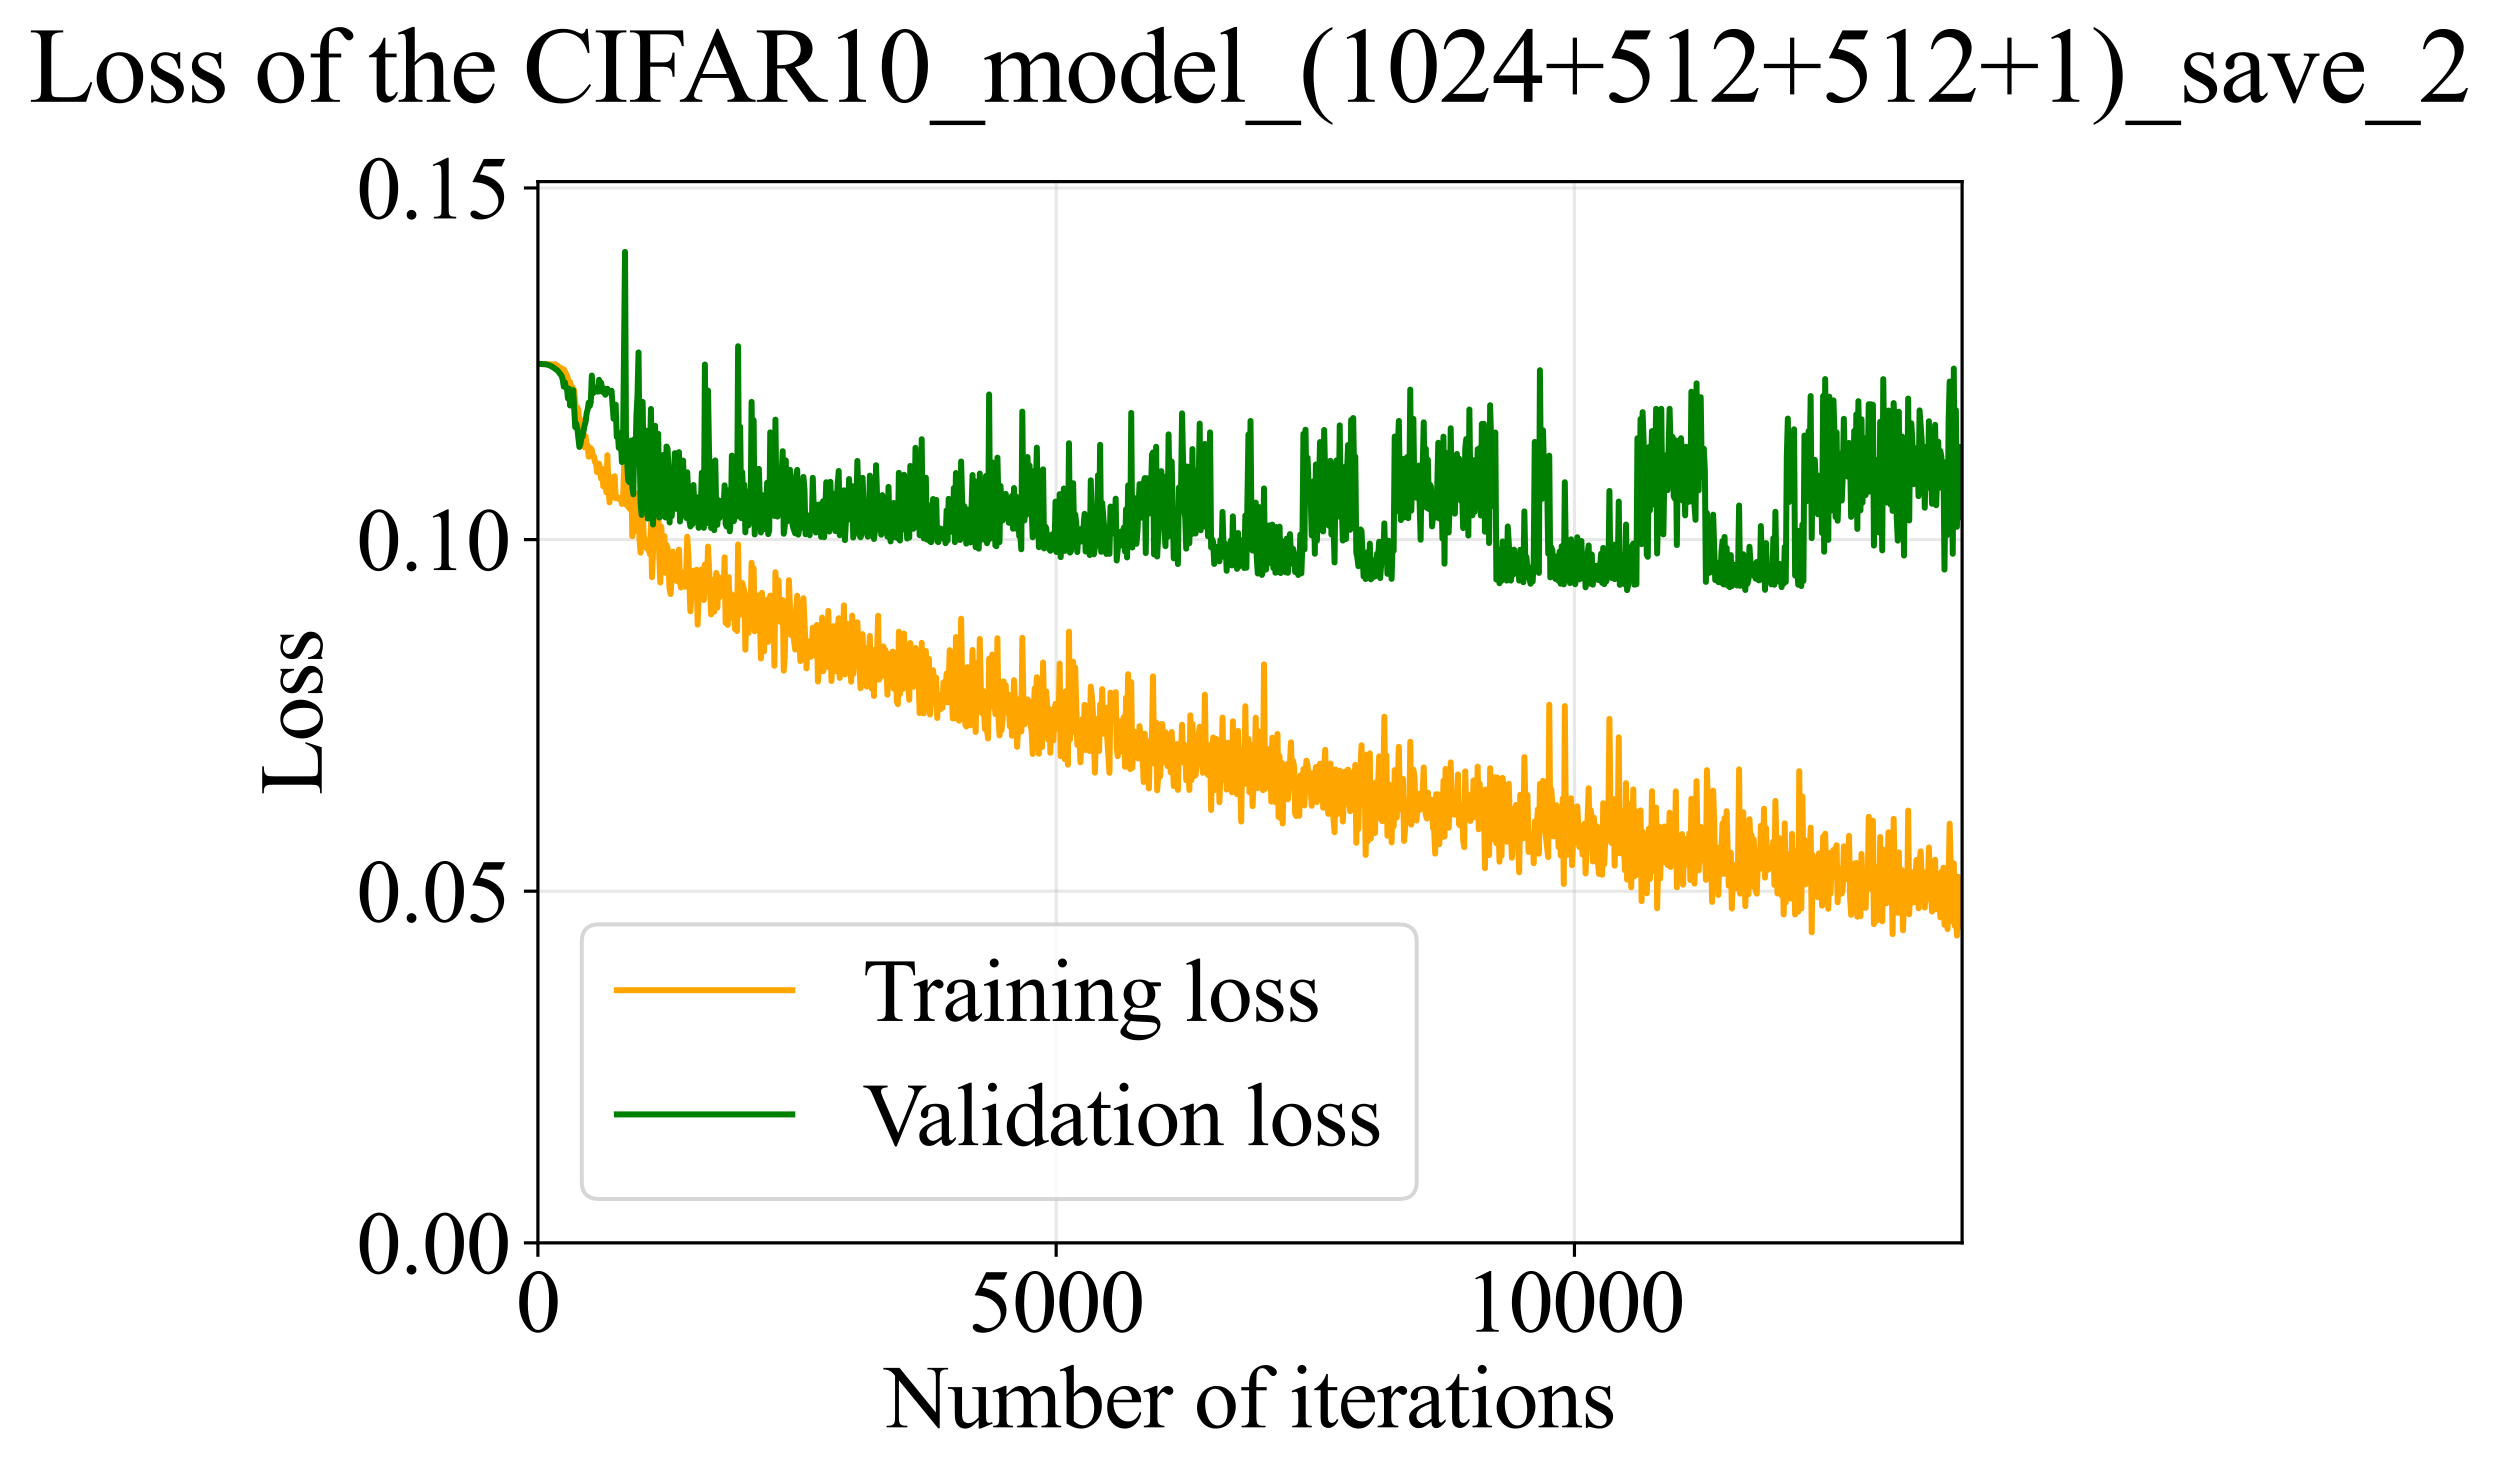 <?xml version="1.0" encoding="utf-8" standalone="no"?>
<!DOCTYPE svg PUBLIC "-//W3C//DTD SVG 1.1//EN"
  "http://www.w3.org/Graphics/SVG/1.1/DTD/svg11.dtd">
<svg xmlns:xlink="http://www.w3.org/1999/xlink" width="626.872pt" height="369.808pt" viewBox="0 0 626.872 369.808" xmlns="http://www.w3.org/2000/svg" version="1.1">
 <defs>
  <style type="text/css">*{stroke-linejoin: round; stroke-linecap: butt}</style>
 </defs>
 <g id="figure_1">
  <g id="patch_1">
   <path d="M 0 369.808 
L 626.872 369.808 
L 626.872 0 
L 0 0 
z
" style="fill: #ffffff"/>
  </g>
  <g id="axes_1">
   <g id="patch_2">
    <path d="M 134.876 311.644 
L 491.996 311.644 
L 491.996 45.532 
L 134.876 45.532 
z
" style="fill: #ffffff"/>
   </g>
   <g id="matplotlib.axis_1">
    <g id="xtick_1">
     <g id="line2d_1">
      <path d="M 134.876 311.644 
L 134.876 45.532 
" clip-path="url(#p97c5ea5b1c)" style="fill: none; stroke: #b0b0b0; stroke-opacity: 0.3; stroke-width: 0.8; stroke-linecap: square"/>
     </g>
     <g id="line2d_2">
      <defs>
       <path id="m62bbdf563a" d="M 0 0 
L 0 3.5 
" style="stroke: #000000; stroke-width: 0.8"/>
      </defs>
      <g>
       <use xlink:href="#m62bbdf563a" x="134.876" y="311.644" style="stroke: #000000; stroke-width: 0.8"/>
      </g>
     </g>
     <g id="text_1">
      <!-- 0 -->
      <g transform="translate(129.376 333.92) scale(0.22 -0.22)">
       <defs>
        <path id="TimesNewRomanPSMT-30" d="M 231 2094 
Q 231 2819 450 3342 
Q 669 3866 1031 4122 
Q 1313 4325 1613 4325 
Q 2100 4325 2488 3828 
Q 2972 3213 2972 2159 
Q 2972 1422 2759 906 
Q 2547 391 2217 158 
Q 1888 -75 1581 -75 
Q 975 -75 572 641 
Q 231 1244 231 2094 
z
M 844 2016 
Q 844 1141 1059 588 
Q 1238 122 1591 122 
Q 1759 122 1940 273 
Q 2122 425 2216 781 
Q 2359 1319 2359 2297 
Q 2359 3022 2209 3506 
Q 2097 3866 1919 4016 
Q 1791 4119 1609 4119 
Q 1397 4119 1231 3928 
Q 1006 3669 925 3112 
Q 844 2556 844 2016 
z
" transform="scale(0.016)"/>
       </defs>
       <use xlink:href="#TimesNewRomanPSMT-30"/>
      </g>
     </g>
    </g>
    <g id="xtick_2">
     <g id="line2d_3">
      <path d="M 264.832 311.644 
L 264.832 45.532 
" clip-path="url(#p97c5ea5b1c)" style="fill: none; stroke: #b0b0b0; stroke-opacity: 0.3; stroke-width: 0.8; stroke-linecap: square"/>
     </g>
     <g id="line2d_4">
      <g>
       <use xlink:href="#m62bbdf563a" x="264.832" y="311.644" style="stroke: #000000; stroke-width: 0.8"/>
      </g>
     </g>
     <g id="text_2">
      <!-- 5000 -->
      <g transform="translate(242.832 333.92) scale(0.22 -0.22)">
       <defs>
        <path id="TimesNewRomanPSMT-35" d="M 2778 4238 
L 2534 3706 
L 1259 3706 
L 981 3138 
Q 1809 3016 2294 2522 
Q 2709 2097 2709 1522 
Q 2709 1188 2573 903 
Q 2438 619 2231 419 
Q 2025 219 1772 97 
Q 1413 -75 1034 -75 
Q 653 -75 479 54 
Q 306 184 306 341 
Q 306 428 378 495 
Q 450 563 559 563 
Q 641 563 702 538 
Q 763 513 909 409 
Q 1144 247 1384 247 
Q 1750 247 2026 523 
Q 2303 800 2303 1197 
Q 2303 1581 2056 1914 
Q 1809 2247 1375 2428 
Q 1034 2569 447 2591 
L 1259 4238 
L 2778 4238 
z
" transform="scale(0.016)"/>
       </defs>
       <use xlink:href="#TimesNewRomanPSMT-35"/>
       <use xlink:href="#TimesNewRomanPSMT-30" transform="translate(50 0)"/>
       <use xlink:href="#TimesNewRomanPSMT-30" transform="translate(100 0)"/>
       <use xlink:href="#TimesNewRomanPSMT-30" transform="translate(150 0)"/>
      </g>
     </g>
    </g>
    <g id="xtick_3">
     <g id="line2d_5">
      <path d="M 394.789 311.644 
L 394.789 45.532 
" clip-path="url(#p97c5ea5b1c)" style="fill: none; stroke: #b0b0b0; stroke-opacity: 0.3; stroke-width: 0.8; stroke-linecap: square"/>
     </g>
     <g id="line2d_6">
      <g>
       <use xlink:href="#m62bbdf563a" x="394.789" y="311.644" style="stroke: #000000; stroke-width: 0.8"/>
      </g>
     </g>
     <g id="text_3">
      <!-- 10000 -->
      <g transform="translate(367.289 333.92) scale(0.22 -0.22)">
       <defs>
        <path id="TimesNewRomanPSMT-31" d="M 750 3822 
L 1781 4325 
L 1884 4325 
L 1884 747 
Q 1884 391 1914 303 
Q 1944 216 2037 169 
Q 2131 122 2419 116 
L 2419 0 
L 825 0 
L 825 116 
Q 1125 122 1212 167 
Q 1300 213 1334 289 
Q 1369 366 1369 747 
L 1369 3034 
Q 1369 3497 1338 3628 
Q 1316 3728 1258 3775 
Q 1200 3822 1119 3822 
Q 1003 3822 797 3725 
L 750 3822 
z
" transform="scale(0.016)"/>
       </defs>
       <use xlink:href="#TimesNewRomanPSMT-31"/>
       <use xlink:href="#TimesNewRomanPSMT-30" transform="translate(50 0)"/>
       <use xlink:href="#TimesNewRomanPSMT-30" transform="translate(100 0)"/>
       <use xlink:href="#TimesNewRomanPSMT-30" transform="translate(150 0)"/>
       <use xlink:href="#TimesNewRomanPSMT-30" transform="translate(200 0)"/>
      </g>
     </g>
    </g>
    <g id="text_4">
     <!-- Number of iterations -->
     <g transform="translate(221.794 357.902) scale(0.22 -0.22)">
      <defs>
       <path id="TimesNewRomanPSMT-4e" d="M -84 4238 
L 1066 4238 
L 3656 1059 
L 3656 3503 
Q 3656 3894 3569 3991 
Q 3453 4122 3203 4122 
L 3056 4122 
L 3056 4238 
L 4531 4238 
L 4531 4122 
L 4381 4122 
Q 4113 4122 4000 3959 
Q 3931 3859 3931 3503 
L 3931 -69 
L 3819 -69 
L 1025 3344 
L 1025 734 
Q 1025 344 1109 247 
Q 1228 116 1475 116 
L 1625 116 
L 1625 0 
L 150 0 
L 150 116 
L 297 116 
Q 569 116 681 278 
Q 750 378 750 734 
L 750 3681 
Q 566 3897 470 3965 
Q 375 4034 191 4094 
Q 100 4122 -84 4122 
L -84 4238 
z
" transform="scale(0.016)"/>
       <path id="TimesNewRomanPSMT-75" d="M 2709 2863 
L 2709 1128 
Q 2709 631 2732 520 
Q 2756 409 2807 365 
Q 2859 322 2928 322 
Q 3025 322 3147 375 
L 3191 266 
L 2334 -88 
L 2194 -88 
L 2194 519 
Q 1825 119 1631 15 
Q 1438 -88 1222 -88 
Q 981 -88 804 51 
Q 628 191 559 409 
Q 491 628 491 1028 
L 491 2306 
Q 491 2509 447 2587 
Q 403 2666 317 2708 
Q 231 2750 6 2747 
L 6 2863 
L 1009 2863 
L 1009 947 
Q 1009 547 1148 422 
Q 1288 297 1484 297 
Q 1619 297 1789 381 
Q 1959 466 2194 703 
L 2194 2325 
Q 2194 2569 2105 2655 
Q 2016 2741 1734 2747 
L 1734 2863 
L 2709 2863 
z
" transform="scale(0.016)"/>
       <path id="TimesNewRomanPSMT-6d" d="M 1050 2338 
Q 1363 2650 1419 2697 
Q 1559 2816 1721 2881 
Q 1884 2947 2044 2947 
Q 2313 2947 2506 2790 
Q 2700 2634 2766 2338 
Q 3088 2713 3309 2830 
Q 3531 2947 3766 2947 
Q 3994 2947 4170 2830 
Q 4347 2713 4450 2447 
Q 4519 2266 4519 1878 
L 4519 647 
Q 4519 378 4559 278 
Q 4591 209 4675 161 
Q 4759 113 4950 113 
L 4950 0 
L 3538 0 
L 3538 113 
L 3597 113 
Q 3781 113 3884 184 
Q 3956 234 3988 344 
Q 4000 397 4000 647 
L 4000 1878 
Q 4000 2228 3916 2372 
Q 3794 2572 3525 2572 
Q 3359 2572 3192 2489 
Q 3025 2406 2788 2181 
L 2781 2147 
L 2788 2013 
L 2788 647 
Q 2788 353 2820 281 
Q 2853 209 2943 161 
Q 3034 113 3253 113 
L 3253 0 
L 1806 0 
L 1806 113 
Q 2044 113 2133 169 
Q 2222 225 2256 338 
Q 2272 391 2272 647 
L 2272 1878 
Q 2272 2228 2169 2381 
Q 2031 2581 1784 2581 
Q 1616 2581 1450 2491 
Q 1191 2353 1050 2181 
L 1050 647 
Q 1050 366 1089 281 
Q 1128 197 1204 155 
Q 1281 113 1516 113 
L 1516 0 
L 100 0 
L 100 113 
Q 297 113 375 155 
Q 453 197 493 289 
Q 534 381 534 647 
L 534 1741 
Q 534 2213 506 2350 
Q 484 2453 437 2492 
Q 391 2531 309 2531 
Q 222 2531 100 2484 
L 53 2597 
L 916 2947 
L 1050 2947 
L 1050 2338 
z
" transform="scale(0.016)"/>
       <path id="TimesNewRomanPSMT-62" d="M 984 2369 
Q 1400 2947 1881 2947 
Q 2322 2947 2650 2570 
Q 2978 2194 2978 1541 
Q 2978 778 2472 313 
Q 2038 -88 1503 -88 
Q 1253 -88 995 3 
Q 738 94 469 275 
L 469 3241 
Q 469 3728 445 3840 
Q 422 3953 372 3993 
Q 322 4034 247 4034 
Q 159 4034 28 3984 
L -16 4094 
L 844 4444 
L 984 4444 
L 984 2369 
z
M 984 2169 
L 984 456 
Q 1144 300 1314 220 
Q 1484 141 1663 141 
Q 1947 141 2192 453 
Q 2438 766 2438 1363 
Q 2438 1913 2192 2208 
Q 1947 2503 1634 2503 
Q 1469 2503 1303 2419 
Q 1178 2356 984 2169 
z
" transform="scale(0.016)"/>
       <path id="TimesNewRomanPSMT-65" d="M 681 1784 
Q 678 1147 991 784 
Q 1303 422 1725 422 
Q 2006 422 2214 576 
Q 2422 731 2563 1106 
L 2659 1044 
Q 2594 616 2278 264 
Q 1963 -88 1488 -88 
Q 972 -88 605 314 
Q 238 716 238 1394 
Q 238 2128 614 2539 
Q 991 2950 1559 2950 
Q 2041 2950 2350 2633 
Q 2659 2316 2659 1784 
L 681 1784 
z
M 681 1966 
L 2006 1966 
Q 1991 2241 1941 2353 
Q 1863 2528 1708 2628 
Q 1553 2728 1384 2728 
Q 1125 2728 920 2526 
Q 716 2325 681 1966 
z
" transform="scale(0.016)"/>
       <path id="TimesNewRomanPSMT-72" d="M 1038 2947 
L 1038 2303 
Q 1397 2947 1775 2947 
Q 1947 2947 2059 2842 
Q 2172 2738 2172 2600 
Q 2172 2478 2090 2393 
Q 2009 2309 1897 2309 
Q 1788 2309 1652 2417 
Q 1516 2525 1450 2525 
Q 1394 2525 1328 2463 
Q 1188 2334 1038 2041 
L 1038 669 
Q 1038 431 1097 309 
Q 1138 225 1241 169 
Q 1344 113 1538 113 
L 1538 0 
L 72 0 
L 72 113 
Q 291 113 397 181 
Q 475 231 506 341 
Q 522 394 522 644 
L 522 1753 
Q 522 2253 501 2348 
Q 481 2444 426 2487 
Q 372 2531 291 2531 
Q 194 2531 72 2484 
L 41 2597 
L 906 2947 
L 1038 2947 
z
" transform="scale(0.016)"/>
       <path id="TimesNewRomanPSMT-20" transform="scale(0.016)"/>
       <path id="TimesNewRomanPSMT-6f" d="M 1600 2947 
Q 2250 2947 2644 2453 
Q 2978 2031 2978 1484 
Q 2978 1100 2793 706 
Q 2609 313 2286 112 
Q 1963 -88 1566 -88 
Q 919 -88 538 428 
Q 216 863 216 1403 
Q 216 1797 411 2186 
Q 606 2575 925 2761 
Q 1244 2947 1600 2947 
z
M 1503 2744 
Q 1338 2744 1170 2645 
Q 1003 2547 900 2300 
Q 797 2053 797 1666 
Q 797 1041 1045 587 
Q 1294 134 1700 134 
Q 2003 134 2200 384 
Q 2397 634 2397 1244 
Q 2397 2006 2069 2444 
Q 1847 2744 1503 2744 
z
" transform="scale(0.016)"/>
       <path id="TimesNewRomanPSMT-66" d="M 1319 2638 
L 1319 756 
Q 1319 356 1406 250 
Q 1522 113 1716 113 
L 1975 113 
L 1975 0 
L 266 0 
L 266 113 
L 394 113 
Q 519 113 622 175 
Q 725 238 764 344 
Q 803 450 803 756 
L 803 2638 
L 247 2638 
L 247 2863 
L 803 2863 
L 803 3050 
Q 803 3478 940 3775 
Q 1078 4072 1361 4255 
Q 1644 4438 1997 4438 
Q 2325 4438 2600 4225 
Q 2781 4084 2781 3909 
Q 2781 3816 2700 3733 
Q 2619 3650 2525 3650 
Q 2453 3650 2373 3701 
Q 2294 3753 2178 3923 
Q 2063 4094 1966 4153 
Q 1869 4213 1750 4213 
Q 1606 4213 1506 4136 
Q 1406 4059 1362 3898 
Q 1319 3738 1319 3069 
L 1319 2863 
L 2056 2863 
L 2056 2638 
L 1319 2638 
z
" transform="scale(0.016)"/>
       <path id="TimesNewRomanPSMT-69" d="M 928 4444 
Q 1059 4444 1151 4351 
Q 1244 4259 1244 4128 
Q 1244 3997 1151 3903 
Q 1059 3809 928 3809 
Q 797 3809 703 3903 
Q 609 3997 609 4128 
Q 609 4259 701 4351 
Q 794 4444 928 4444 
z
M 1188 2947 
L 1188 647 
Q 1188 378 1227 289 
Q 1266 200 1342 156 
Q 1419 113 1622 113 
L 1622 0 
L 231 0 
L 231 113 
Q 441 113 512 153 
Q 584 194 626 287 
Q 669 381 669 647 
L 669 1750 
Q 669 2216 641 2353 
Q 619 2453 572 2492 
Q 525 2531 444 2531 
Q 356 2531 231 2484 
L 188 2597 
L 1050 2947 
L 1188 2947 
z
" transform="scale(0.016)"/>
       <path id="TimesNewRomanPSMT-74" d="M 1031 3803 
L 1031 2863 
L 1700 2863 
L 1700 2644 
L 1031 2644 
L 1031 788 
Q 1031 509 1111 412 
Q 1191 316 1316 316 
Q 1419 316 1516 380 
Q 1613 444 1666 569 
L 1788 569 
Q 1678 263 1478 108 
Q 1278 -47 1066 -47 
Q 922 -47 784 33 
Q 647 113 581 261 
Q 516 409 516 719 
L 516 2644 
L 63 2644 
L 63 2747 
Q 234 2816 414 2980 
Q 594 3144 734 3369 
Q 806 3488 934 3803 
L 1031 3803 
z
" transform="scale(0.016)"/>
       <path id="TimesNewRomanPSMT-61" d="M 1822 413 
Q 1381 72 1269 19 
Q 1100 -59 909 -59 
Q 613 -59 420 144 
Q 228 347 228 678 
Q 228 888 322 1041 
Q 450 1253 767 1440 
Q 1084 1628 1822 1897 
L 1822 2009 
Q 1822 2438 1686 2597 
Q 1550 2756 1291 2756 
Q 1094 2756 978 2650 
Q 859 2544 859 2406 
L 866 2225 
Q 866 2081 792 2003 
Q 719 1925 600 1925 
Q 484 1925 411 2006 
Q 338 2088 338 2228 
Q 338 2497 613 2722 
Q 888 2947 1384 2947 
Q 1766 2947 2009 2819 
Q 2194 2722 2281 2516 
Q 2338 2381 2338 1966 
L 2338 994 
Q 2338 584 2353 492 
Q 2369 400 2405 369 
Q 2441 338 2488 338 
Q 2538 338 2575 359 
Q 2641 400 2828 588 
L 2828 413 
Q 2478 -56 2159 -56 
Q 2006 -56 1915 50 
Q 1825 156 1822 413 
z
M 1822 616 
L 1822 1706 
Q 1350 1519 1213 1441 
Q 966 1303 859 1153 
Q 753 1003 753 825 
Q 753 600 887 451 
Q 1022 303 1197 303 
Q 1434 303 1822 616 
z
" transform="scale(0.016)"/>
       <path id="TimesNewRomanPSMT-6e" d="M 1034 2341 
Q 1538 2947 1994 2947 
Q 2228 2947 2397 2830 
Q 2566 2713 2666 2444 
Q 2734 2256 2734 1869 
L 2734 647 
Q 2734 375 2778 278 
Q 2813 200 2889 156 
Q 2966 113 3172 113 
L 3172 0 
L 1756 0 
L 1756 113 
L 1816 113 
Q 2016 113 2095 173 
Q 2175 234 2206 353 
Q 2219 400 2219 647 
L 2219 1819 
Q 2219 2209 2117 2386 
Q 2016 2563 1775 2563 
Q 1403 2563 1034 2156 
L 1034 647 
Q 1034 356 1069 288 
Q 1113 197 1189 155 
Q 1266 113 1500 113 
L 1500 0 
L 84 0 
L 84 113 
L 147 113 
Q 366 113 442 223 
Q 519 334 519 647 
L 519 1709 
Q 519 2225 495 2337 
Q 472 2450 423 2490 
Q 375 2531 294 2531 
Q 206 2531 84 2484 
L 38 2597 
L 900 2947 
L 1034 2947 
L 1034 2341 
z
" transform="scale(0.016)"/>
       <path id="TimesNewRomanPSMT-73" d="M 2050 2947 
L 2050 1972 
L 1947 1972 
Q 1828 2431 1642 2597 
Q 1456 2763 1169 2763 
Q 950 2763 815 2647 
Q 681 2531 681 2391 
Q 681 2216 781 2091 
Q 878 1963 1175 1819 
L 1631 1597 
Q 2266 1288 2266 781 
Q 2266 391 1970 151 
Q 1675 -88 1309 -88 
Q 1047 -88 709 6 
Q 606 38 541 38 
Q 469 38 428 -44 
L 325 -44 
L 325 978 
L 428 978 
Q 516 541 762 319 
Q 1009 97 1316 97 
Q 1531 97 1667 223 
Q 1803 350 1803 528 
Q 1803 744 1651 891 
Q 1500 1038 1047 1263 
Q 594 1488 453 1669 
Q 313 1847 313 2119 
Q 313 2472 555 2709 
Q 797 2947 1181 2947 
Q 1350 2947 1591 2875 
Q 1750 2828 1803 2828 
Q 1853 2828 1881 2850 
Q 1909 2872 1947 2947 
L 2050 2947 
z
" transform="scale(0.016)"/>
      </defs>
      <use xlink:href="#TimesNewRomanPSMT-4e"/>
      <use xlink:href="#TimesNewRomanPSMT-75" transform="translate(72.217 0)"/>
      <use xlink:href="#TimesNewRomanPSMT-6d" transform="translate(122.217 0)"/>
      <use xlink:href="#TimesNewRomanPSMT-62" transform="translate(200 0)"/>
      <use xlink:href="#TimesNewRomanPSMT-65" transform="translate(250 0)"/>
      <use xlink:href="#TimesNewRomanPSMT-72" transform="translate(294.385 0)"/>
      <use xlink:href="#TimesNewRomanPSMT-20" transform="translate(327.686 0)"/>
      <use xlink:href="#TimesNewRomanPSMT-6f" transform="translate(352.686 0)"/>
      <use xlink:href="#TimesNewRomanPSMT-66" transform="translate(402.686 0)"/>
      <use xlink:href="#TimesNewRomanPSMT-20" transform="translate(435.986 0)"/>
      <use xlink:href="#TimesNewRomanPSMT-69" transform="translate(460.986 0)"/>
      <use xlink:href="#TimesNewRomanPSMT-74" transform="translate(488.77 0)"/>
      <use xlink:href="#TimesNewRomanPSMT-65" transform="translate(516.553 0)"/>
      <use xlink:href="#TimesNewRomanPSMT-72" transform="translate(560.938 0)"/>
      <use xlink:href="#TimesNewRomanPSMT-61" transform="translate(594.238 0)"/>
      <use xlink:href="#TimesNewRomanPSMT-74" transform="translate(638.623 0)"/>
      <use xlink:href="#TimesNewRomanPSMT-69" transform="translate(666.406 0)"/>
      <use xlink:href="#TimesNewRomanPSMT-6f" transform="translate(694.189 0)"/>
      <use xlink:href="#TimesNewRomanPSMT-6e" transform="translate(744.189 0)"/>
      <use xlink:href="#TimesNewRomanPSMT-73" transform="translate(794.189 0)"/>
     </g>
    </g>
   </g>
   <g id="matplotlib.axis_2">
    <g id="ytick_1">
     <g id="line2d_7">
      <path d="M 134.876 311.644 
L 491.996 311.644 
" clip-path="url(#p97c5ea5b1c)" style="fill: none; stroke: #b0b0b0; stroke-opacity: 0.3; stroke-width: 0.8; stroke-linecap: square"/>
     </g>
     <g id="line2d_8">
      <defs>
       <path id="m29d493526c" d="M 0 0 
L -3.5 0 
" style="stroke: #000000; stroke-width: 0.8"/>
      </defs>
      <g>
       <use xlink:href="#m29d493526c" x="134.876" y="311.644" style="stroke: #000000; stroke-width: 0.8"/>
      </g>
     </g>
     <g id="text_5">
      <!-- 0.00 -->
      <g transform="translate(89.376 319.282) scale(0.22 -0.22)">
       <defs>
        <path id="TimesNewRomanPSMT-2e" d="M 800 606 
Q 947 606 1047 504 
Q 1147 403 1147 259 
Q 1147 116 1045 14 
Q 944 -88 800 -88 
Q 656 -88 554 14 
Q 453 116 453 259 
Q 453 406 554 506 
Q 656 606 800 606 
z
" transform="scale(0.016)"/>
       </defs>
       <use xlink:href="#TimesNewRomanPSMT-30"/>
       <use xlink:href="#TimesNewRomanPSMT-2e" transform="translate(50 0)"/>
       <use xlink:href="#TimesNewRomanPSMT-30" transform="translate(75 0)"/>
       <use xlink:href="#TimesNewRomanPSMT-30" transform="translate(125 0)"/>
      </g>
     </g>
    </g>
    <g id="ytick_2">
     <g id="line2d_9">
      <path d="M 134.876 223.474 
L 491.996 223.474 
" clip-path="url(#p97c5ea5b1c)" style="fill: none; stroke: #b0b0b0; stroke-opacity: 0.3; stroke-width: 0.8; stroke-linecap: square"/>
     </g>
     <g id="line2d_10">
      <g>
       <use xlink:href="#m29d493526c" x="134.876" y="223.474" style="stroke: #000000; stroke-width: 0.8"/>
      </g>
     </g>
     <g id="text_6">
      <!-- 0.05 -->
      <g transform="translate(89.376 231.112) scale(0.22 -0.22)">
       <use xlink:href="#TimesNewRomanPSMT-30"/>
       <use xlink:href="#TimesNewRomanPSMT-2e" transform="translate(50 0)"/>
       <use xlink:href="#TimesNewRomanPSMT-30" transform="translate(75 0)"/>
       <use xlink:href="#TimesNewRomanPSMT-35" transform="translate(125 0)"/>
      </g>
     </g>
    </g>
    <g id="ytick_3">
     <g id="line2d_11">
      <path d="M 134.876 135.304 
L 491.996 135.304 
" clip-path="url(#p97c5ea5b1c)" style="fill: none; stroke: #b0b0b0; stroke-opacity: 0.3; stroke-width: 0.8; stroke-linecap: square"/>
     </g>
     <g id="line2d_12">
      <g>
       <use xlink:href="#m29d493526c" x="134.876" y="135.304" style="stroke: #000000; stroke-width: 0.8"/>
      </g>
     </g>
     <g id="text_7">
      <!-- 0.10 -->
      <g transform="translate(89.376 142.942) scale(0.22 -0.22)">
       <use xlink:href="#TimesNewRomanPSMT-30"/>
       <use xlink:href="#TimesNewRomanPSMT-2e" transform="translate(50 0)"/>
       <use xlink:href="#TimesNewRomanPSMT-31" transform="translate(75 0)"/>
       <use xlink:href="#TimesNewRomanPSMT-30" transform="translate(125 0)"/>
      </g>
     </g>
    </g>
    <g id="ytick_4">
     <g id="line2d_13">
      <path d="M 134.876 47.134 
L 491.996 47.134 
" clip-path="url(#p97c5ea5b1c)" style="fill: none; stroke: #b0b0b0; stroke-opacity: 0.3; stroke-width: 0.8; stroke-linecap: square"/>
     </g>
     <g id="line2d_14">
      <g>
       <use xlink:href="#m29d493526c" x="134.876" y="47.134" style="stroke: #000000; stroke-width: 0.8"/>
      </g>
     </g>
     <g id="text_8">
      <!-- 0.15 -->
      <g transform="translate(89.376 54.772) scale(0.22 -0.22)">
       <use xlink:href="#TimesNewRomanPSMT-30"/>
       <use xlink:href="#TimesNewRomanPSMT-2e" transform="translate(50 0)"/>
       <use xlink:href="#TimesNewRomanPSMT-31" transform="translate(75 0)"/>
       <use xlink:href="#TimesNewRomanPSMT-35" transform="translate(125 0)"/>
      </g>
     </g>
    </g>
    <g id="text_9">
     <!-- Loss -->
     <g transform="translate(80.67 199.369) rotate(-90) scale(0.22 -0.22)">
      <defs>
       <path id="TimesNewRomanPSMT-4c" d="M 3669 1172 
L 3772 1150 
L 3409 0 
L 128 0 
L 128 116 
L 288 116 
Q 556 116 672 291 
Q 738 391 738 753 
L 738 3488 
Q 738 3884 650 3984 
Q 528 4122 288 4122 
L 128 4122 
L 128 4238 
L 2047 4238 
L 2047 4122 
Q 1709 4125 1573 4059 
Q 1438 3994 1388 3894 
Q 1338 3794 1338 3416 
L 1338 753 
Q 1338 494 1388 397 
Q 1425 331 1503 300 
Q 1581 269 1991 269 
L 2300 269 
Q 2788 269 2984 341 
Q 3181 413 3343 595 
Q 3506 778 3669 1172 
z
" transform="scale(0.016)"/>
      </defs>
      <use xlink:href="#TimesNewRomanPSMT-4c"/>
      <use xlink:href="#TimesNewRomanPSMT-6f" transform="translate(61.084 0)"/>
      <use xlink:href="#TimesNewRomanPSMT-73" transform="translate(111.084 0)"/>
      <use xlink:href="#TimesNewRomanPSMT-73" transform="translate(150 0)"/>
     </g>
    </g>
   </g>
   <g id="line2d_15">
    <path d="M 134.876 91.219 
L 138.517 91.359 
L 138.777 91.407 
L 139.038 91.591 
L 139.298 91.342 
L 139.818 91.741 
L 140.338 92.204 
L 140.598 92.205 
L 140.858 92.59 
L 141.118 93.288 
L 141.378 92.612 
L 141.899 93.671 
L 142.159 94.165 
L 142.679 95.773 
L 142.939 95.795 
L 143.199 97.529 
L 143.459 96.955 
L 143.719 99.356 
L 143.979 97.824 
L 144.5 103.794 
L 144.76 102.189 
L 145.02 102.752 
L 145.28 105.951 
L 145.54 105.687 
L 145.8 108.079 
L 146.06 105.43 
L 146.32 110.308 
L 146.58 112.163 
L 146.841 109.401 
L 147.101 111.834 
L 147.361 111.657 
L 147.621 114.514 
L 147.881 112.321 
L 148.141 112.409 
L 148.401 112.804 
L 148.661 114.467 
L 148.921 114.416 
L 149.181 115.846 
L 149.442 115.928 
L 149.702 118.375 
L 149.962 116.482 
L 150.222 116.277 
L 150.742 120.021 
L 151.002 117.548 
L 151.262 121.94 
L 151.522 120.525 
L 151.783 118.359 
L 152.043 123.451 
L 152.303 114.152 
L 152.563 121.737 
L 152.823 125.974 
L 153.083 119.82 
L 153.343 124.813 
L 153.603 119.647 
L 153.863 122.846 
L 154.123 119.413 
L 154.384 124.906 
L 154.644 124.549 
L 154.904 124.697 
L 155.164 125.116 
L 155.684 125.06 
L 155.944 126.37 
L 156.204 125.972 
L 156.464 118.065 
L 156.724 106.648 
L 156.985 126.515 
L 157.245 123.916 
L 157.505 126.996 
L 158.025 127.735 
L 158.285 119.952 
L 158.545 134.448 
L 158.805 130.989 
L 159.065 130.201 
L 159.325 133.172 
L 159.586 131.708 
L 159.846 123.737 
L 160.106 124.757 
L 160.366 135.318 
L 160.626 138.582 
L 161.146 128.661 
L 161.406 134.014 
L 161.666 136.566 
L 161.926 135.439 
L 162.187 137.495 
L 162.447 136.97 
L 162.967 138.974 
L 163.227 131.253 
L 163.487 144.738 
L 164.267 124.867 
L 164.527 137.357 
L 164.788 129.333 
L 165.048 125.081 
L 165.308 139.558 
L 165.568 146.048 
L 165.828 132.083 
L 166.088 138.412 
L 166.348 139.237 
L 166.608 134.444 
L 166.868 143.62 
L 167.129 136.61 
L 167.389 137.333 
L 167.909 147.812 
L 168.169 148.948 
L 168.689 138.307 
L 168.949 144.388 
L 169.469 143.571 
L 169.73 145.708 
L 170.25 137.832 
L 170.51 146.037 
L 170.77 147.324 
L 171.03 143.55 
L 171.29 146.765 
L 171.55 143.847 
L 171.81 147.102 
L 172.07 142.898 
L 172.331 134.599 
L 172.591 138.907 
L 173.111 153.279 
L 173.631 145.321 
L 173.891 143.105 
L 174.151 147.27 
L 174.411 148.887 
L 174.671 142.855 
L 174.932 156.623 
L 175.192 149.52 
L 175.452 149.271 
L 175.972 142.764 
L 176.232 148.75 
L 176.492 150.448 
L 176.752 141.535 
L 177.012 148.255 
L 177.272 147.209 
L 177.533 137.046 
L 178.313 154.06 
L 178.573 145.466 
L 178.833 147.598 
L 179.093 153.387 
L 179.353 146.843 
L 179.613 143.679 
L 179.874 152.375 
L 180.134 144.672 
L 180.394 149.745 
L 180.654 145.996 
L 181.174 148.563 
L 181.434 148.62 
L 181.694 139.75 
L 181.954 156.196 
L 182.214 151.617 
L 182.475 156.689 
L 182.735 144.709 
L 182.995 155.027 
L 183.255 152.764 
L 183.515 149.031 
L 183.775 152.461 
L 184.035 152.105 
L 184.295 157.764 
L 184.555 156.572 
L 184.815 158.224 
L 185.076 136.531 
L 185.336 154.255 
L 185.596 150.4 
L 185.856 153.248 
L 186.116 146.177 
L 186.636 148.127 
L 186.896 162.912 
L 187.156 153.039 
L 187.416 149.28 
L 187.677 158.715 
L 187.937 154.439 
L 188.197 154.27 
L 188.457 141.106 
L 188.717 149.548 
L 188.977 142.492 
L 189.237 158.3 
L 189.497 156.544 
L 189.757 155.836 
L 190.017 154.598 
L 190.278 149.28 
L 190.538 154.767 
L 190.798 165.104 
L 191.058 148.644 
L 191.318 161.52 
L 191.578 163.352 
L 191.838 152.507 
L 192.098 156.862 
L 192.358 150.361 
L 192.619 160.949 
L 192.879 157.894 
L 193.139 149.337 
L 193.399 153.342 
L 193.659 151.218 
L 193.919 150.113 
L 194.179 166.944 
L 194.439 143.478 
L 194.699 150.48 
L 194.959 152.973 
L 195.22 145.514 
L 195.48 154.685 
L 195.74 155.972 
L 196.26 150.455 
L 196.52 168.162 
L 196.78 164.655 
L 197.04 152.559 
L 197.3 158.128 
L 197.56 158.429 
L 197.821 145.472 
L 198.341 159.226 
L 198.601 157.962 
L 198.861 158.684 
L 199.381 162.873 
L 199.641 152.755 
L 199.901 149.377 
L 200.161 159.303 
L 200.422 159.091 
L 200.682 165.756 
L 200.942 154.759 
L 201.202 162.59 
L 201.462 150.009 
L 202.242 167.599 
L 202.502 162.085 
L 203.023 160.801 
L 203.283 164.696 
L 203.543 163.508 
L 203.803 157.403 
L 204.063 163.742 
L 204.323 159.474 
L 204.583 164.485 
L 204.843 156.714 
L 205.103 170.89 
L 205.624 161.286 
L 205.884 167.875 
L 206.144 154.862 
L 206.404 168.32 
L 206.664 167.241 
L 206.924 155.803 
L 207.184 158.574 
L 207.444 163.629 
L 207.704 153.177 
L 207.965 167.391 
L 208.225 157.434 
L 208.485 170.76 
L 208.745 165.317 
L 209.005 157.01 
L 209.265 166.757 
L 209.525 163.908 
L 209.785 168.306 
L 210.045 157.397 
L 210.305 155.004 
L 210.566 169.979 
L 210.826 164.446 
L 211.086 164.07 
L 211.346 165.408 
L 211.606 151.789 
L 211.866 169.109 
L 212.126 165.232 
L 212.386 156.385 
L 212.646 158.618 
L 213.167 164.702 
L 213.427 170.932 
L 213.687 154.359 
L 213.947 168.976 
L 214.207 163.179 
L 214.727 160.556 
L 214.987 156.048 
L 215.768 172.566 
L 216.028 163.709 
L 216.288 159.014 
L 216.548 167.363 
L 216.808 162.393 
L 217.328 172.157 
L 217.588 165.72 
L 217.848 166.319 
L 218.109 159.461 
L 218.369 172.253 
L 218.629 172.724 
L 218.889 163.006 
L 219.149 174.519 
L 219.409 163.731 
L 219.669 165.056 
L 219.929 163.943 
L 220.189 154.42 
L 220.449 170.397 
L 220.71 165.293 
L 220.97 169.601 
L 221.49 162.088 
L 221.75 163.427 
L 222.01 163.013 
L 222.27 167.532 
L 222.53 174.18 
L 222.79 164.019 
L 223.311 171.353 
L 223.831 163.381 
L 224.091 172.695 
L 224.351 171.7 
L 224.611 165.006 
L 224.871 175.873 
L 225.131 176.569 
L 225.391 158.402 
L 225.651 174.033 
L 225.912 161.555 
L 226.172 168.853 
L 226.432 172.696 
L 226.692 158.87 
L 226.952 170.744 
L 227.212 169.683 
L 227.472 167.409 
L 227.992 175.463 
L 228.252 161.245 
L 228.513 169.154 
L 228.773 167.199 
L 229.033 172.201 
L 229.293 170.785 
L 229.553 162.448 
L 229.813 170.788 
L 230.073 166.741 
L 230.333 170.406 
L 230.593 178.815 
L 230.854 173.142 
L 231.114 161.185 
L 231.374 177.454 
L 231.634 178.883 
L 231.894 172.456 
L 232.154 163.246 
L 232.414 171.47 
L 232.674 170.213 
L 232.934 165.231 
L 233.194 179.147 
L 233.455 176.171 
L 233.715 175.792 
L 233.975 168.056 
L 234.495 174.641 
L 234.755 169.941 
L 235.015 180.034 
L 235.275 174.232 
L 235.535 177.837 
L 235.795 177.836 
L 236.056 176.519 
L 236.316 177.475 
L 236.576 171.092 
L 236.836 176.091 
L 237.096 173.517 
L 237.356 168.889 
L 237.616 176.117 
L 237.876 171.421 
L 238.136 163.036 
L 238.396 173.74 
L 238.657 174.002 
L 238.917 180.154 
L 239.177 171.65 
L 239.437 180.079 
L 239.697 159.739 
L 239.957 173.163 
L 240.217 179.282 
L 240.477 180.709 
L 240.737 180.382 
L 240.997 155.15 
L 241.258 170.802 
L 241.518 175.324 
L 241.778 170.048 
L 242.038 181.62 
L 242.298 182.152 
L 242.558 167.296 
L 242.818 179.568 
L 243.078 167.674 
L 243.338 181.868 
L 243.859 162.985 
L 244.119 175.735 
L 244.379 171.304 
L 244.639 183.533 
L 244.899 172.049 
L 245.159 166.188 
L 245.419 174.812 
L 245.679 160.216 
L 245.939 172.112 
L 246.2 178.818 
L 246.46 173.222 
L 246.98 182.821 
L 247.24 174.021 
L 247.5 183.15 
L 247.76 185.164 
L 248.02 165.169 
L 248.28 174.143 
L 248.54 177.152 
L 248.801 164.138 
L 249.581 179.041 
L 249.841 178.572 
L 250.101 160.03 
L 250.361 179.359 
L 250.621 184.402 
L 250.881 181.51 
L 251.141 183.079 
L 251.402 180.431 
L 251.662 170.869 
L 251.922 176.068 
L 252.182 171.804 
L 252.442 178.653 
L 252.702 174.096 
L 252.962 176.741 
L 253.222 182.136 
L 253.482 174.324 
L 253.742 184.482 
L 254.003 180.634 
L 254.263 170.563 
L 254.523 176.396 
L 254.783 175.988 
L 255.043 187.269 
L 255.303 182.352 
L 255.563 183.296 
L 255.823 175.168 
L 256.083 183.403 
L 256.343 159.943 
L 256.604 175.729 
L 256.864 181.633 
L 257.124 179.311 
L 257.384 178.388 
L 257.644 175.378 
L 257.904 175.788 
L 258.164 177.399 
L 258.424 181.934 
L 258.684 183.22 
L 258.945 189.055 
L 259.205 177.284 
L 259.465 172.607 
L 259.725 176.289 
L 259.985 169.816 
L 260.505 188.984 
L 260.765 174.835 
L 261.025 177.84 
L 261.285 187.349 
L 261.546 166.128 
L 261.806 178.104 
L 262.066 177.591 
L 262.326 173.349 
L 262.586 177.164 
L 262.846 185.448 
L 263.106 177.781 
L 263.366 188.757 
L 263.626 179.574 
L 263.886 179.373 
L 264.147 185.659 
L 264.407 178.06 
L 264.667 176.489 
L 264.927 182.691 
L 265.187 177.532 
L 265.447 181.018 
L 265.707 166.394 
L 265.967 189.6 
L 266.227 181.543 
L 266.487 180.555 
L 266.748 174.61 
L 267.008 190.378 
L 267.268 173.335 
L 267.528 178.519 
L 267.788 191.725 
L 268.048 158.394 
L 268.308 185.394 
L 268.568 181.086 
L 268.828 179.406 
L 269.088 165.955 
L 269.349 183.511 
L 269.609 167.399 
L 270.129 186.764 
L 270.389 184.581 
L 270.649 183.629 
L 270.909 191.151 
L 271.429 180.273 
L 271.69 187.045 
L 271.95 176.746 
L 272.21 188.076 
L 272.47 181.682 
L 273.25 188.311 
L 273.51 172.163 
L 273.77 174.501 
L 274.03 178.316 
L 274.551 193.74 
L 274.811 184.053 
L 275.071 183.309 
L 275.331 180.159 
L 275.591 188.3 
L 275.851 176.63 
L 276.111 183.987 
L 276.371 172.815 
L 276.631 183.517 
L 276.892 183.99 
L 277.152 177.466 
L 278.192 193.782 
L 278.452 173.675 
L 278.712 180.335 
L 278.972 178.375 
L 279.232 180.243 
L 279.493 174.568 
L 279.753 173.555 
L 280.013 187.514 
L 280.273 189.614 
L 280.533 180.851 
L 281.053 188.086 
L 281.313 188.445 
L 281.573 180.442 
L 281.833 179.777 
L 282.094 192.279 
L 282.354 174.95 
L 282.614 186.701 
L 282.874 169.058 
L 283.394 192.858 
L 283.654 171.042 
L 283.914 192.526 
L 284.435 183.48 
L 284.695 184.468 
L 284.955 186.344 
L 285.215 189.396 
L 285.475 190.201 
L 285.735 182.085 
L 285.995 185.08 
L 286.255 186.457 
L 286.515 189.943 
L 286.775 196.078 
L 287.036 183.979 
L 287.296 190.596 
L 287.556 185.824 
L 287.816 189.99 
L 288.076 197.691 
L 288.336 187.3 
L 288.596 187.632 
L 288.856 184.484 
L 289.116 169.596 
L 289.376 191.416 
L 289.637 188.806 
L 289.897 181.168 
L 290.157 198.16 
L 290.417 195.1 
L 290.677 186.1 
L 290.937 194.643 
L 291.197 181.538 
L 291.457 181.558 
L 291.977 191.155 
L 292.238 183.609 
L 292.498 184.57 
L 292.758 192.084 
L 293.018 185.588 
L 293.538 193.651 
L 293.798 183.543 
L 294.318 197.109 
L 294.578 188.825 
L 294.839 194.802 
L 295.099 186.582 
L 295.359 198.06 
L 295.619 186.961 
L 295.879 191.185 
L 296.139 188.722 
L 296.399 181.723 
L 296.659 191.156 
L 297.18 186.849 
L 297.44 195.625 
L 297.7 188.718 
L 297.96 189.245 
L 298.22 198.077 
L 298.48 179.371 
L 298.74 195.642 
L 299 181.525 
L 299.26 194.731 
L 299.52 191.086 
L 299.781 194.424 
L 300.041 191.879 
L 300.301 186.172 
L 300.821 182.217 
L 301.081 188.647 
L 301.341 187.536 
L 301.601 193.787 
L 301.861 191.043 
L 302.121 174.198 
L 302.382 191.76 
L 302.642 187.058 
L 302.902 194.322 
L 303.162 187.641 
L 303.422 186.837 
L 303.682 203.102 
L 303.942 189.739 
L 304.202 184.927 
L 304.462 198.132 
L 304.722 195.046 
L 304.983 185.281 
L 305.243 187.671 
L 305.503 187.929 
L 305.763 201.158 
L 306.023 194.071 
L 306.283 192.211 
L 306.543 179.938 
L 306.803 195.495 
L 307.063 188.279 
L 307.323 187.062 
L 307.584 197.974 
L 307.844 186.229 
L 308.104 195.052 
L 308.364 194.446 
L 308.624 192.841 
L 308.884 198.645 
L 309.144 180.866 
L 309.404 197.112 
L 309.664 191.656 
L 309.924 196.942 
L 310.185 199.123 
L 310.445 183.268 
L 310.705 193.545 
L 310.965 194.639 
L 311.225 205.989 
L 311.485 187.992 
L 312.005 196.608 
L 312.265 177.088 
L 312.526 194.4 
L 313.046 185.298 
L 313.306 198.677 
L 313.566 186.715 
L 313.826 192.891 
L 314.086 202.143 
L 314.346 196.303 
L 314.606 196.81 
L 314.866 179.953 
L 315.127 196.486 
L 315.387 197.602 
L 315.647 183.45 
L 315.907 194.39 
L 316.167 192.656 
L 316.427 194.881 
L 316.687 198.135 
L 316.947 166.605 
L 317.207 197.785 
L 317.467 196.51 
L 317.728 191.588 
L 317.988 191.324 
L 318.248 190.802 
L 318.508 187.705 
L 318.768 201.007 
L 319.028 184.986 
L 319.288 195.995 
L 319.548 194.782 
L 319.808 201.149 
L 320.068 189.799 
L 320.329 184.043 
L 320.589 204.83 
L 320.849 189.596 
L 321.109 205.179 
L 321.369 191.215 
L 321.629 206.487 
L 321.889 194.842 
L 322.149 194.701 
L 322.409 200.126 
L 322.669 191.6 
L 322.93 200.427 
L 323.19 196.633 
L 323.71 186.138 
L 323.97 195.363 
L 324.23 190.781 
L 324.49 192.229 
L 324.75 204.023 
L 325.01 204.608 
L 325.271 203.215 
L 325.531 203.384 
L 325.791 204.563 
L 326.051 194.459 
L 326.311 198.248 
L 326.571 199.081 
L 326.831 192.842 
L 327.091 201.96 
L 327.351 193.807 
L 327.611 190.722 
L 327.872 191.941 
L 328.132 195.726 
L 328.652 197.904 
L 328.912 202.046 
L 329.172 193.848 
L 329.432 196.069 
L 329.692 200.165 
L 329.952 192.316 
L 330.212 201.103 
L 330.473 192.876 
L 330.733 197.402 
L 330.993 191.498 
L 331.253 196.372 
L 331.513 191.591 
L 331.773 202.532 
L 332.033 192.388 
L 332.293 188.024 
L 332.553 199.639 
L 333.074 204.073 
L 333.334 203.674 
L 333.594 191.458 
L 333.854 203.175 
L 334.114 202.124 
L 334.634 208.689 
L 334.894 192.95 
L 335.154 194.463 
L 335.414 204.044 
L 335.675 202.386 
L 335.935 193.237 
L 336.195 198.167 
L 336.455 199.464 
L 336.715 205.987 
L 337.235 193.508 
L 337.495 198.126 
L 337.755 199.996 
L 338.016 192.991 
L 338.276 200.413 
L 338.536 203.414 
L 338.796 194.032 
L 339.056 200.641 
L 339.316 193.586 
L 339.576 196.455 
L 339.836 191.776 
L 340.096 211.329 
L 340.356 194.268 
L 340.617 207.872 
L 340.877 193.176 
L 341.137 192.773 
L 341.397 186.873 
L 341.657 196.536 
L 341.917 201.83 
L 342.177 193.129 
L 342.437 214.371 
L 342.697 189.279 
L 342.957 210.968 
L 343.478 188.912 
L 343.738 210.256 
L 344.258 198.024 
L 344.518 200.675 
L 344.778 208.889 
L 345.038 196.13 
L 345.558 196.796 
L 345.819 189.669 
L 346.079 205.238 
L 346.339 202.666 
L 346.599 205.912 
L 346.859 198.403 
L 347.119 179.709 
L 347.379 203.917 
L 347.639 189.417 
L 347.899 209.556 
L 348.159 196.606 
L 348.42 198.247 
L 348.68 201.853 
L 348.94 211.23 
L 349.2 197.004 
L 349.46 207.226 
L 349.72 193.117 
L 350.24 204.962 
L 350.761 187.264 
L 351.021 202.993 
L 351.801 195.298 
L 352.061 210.862 
L 352.321 208.14 
L 352.581 201.095 
L 352.841 205.745 
L 353.101 203.429 
L 353.362 205.559 
L 353.622 186 
L 353.882 206.774 
L 354.142 194.806 
L 354.402 192.989 
L 354.662 194.522 
L 354.922 202.653 
L 355.182 205.751 
L 355.702 199.042 
L 355.963 203.086 
L 356.223 201.748 
L 356.483 201.965 
L 356.743 198.073 
L 357.003 192.419 
L 357.263 202.648 
L 357.523 204.339 
L 357.783 205.236 
L 358.043 198.754 
L 358.303 202.896 
L 358.564 200.968 
L 358.824 200.486 
L 359.084 202.912 
L 359.344 207.742 
L 359.604 208.005 
L 359.864 214.041 
L 360.124 199.153 
L 360.384 208.042 
L 360.644 199.204 
L 360.904 211.667 
L 361.165 204.604 
L 361.425 208.362 
L 361.685 209.926 
L 361.945 195.777 
L 362.205 209.752 
L 362.465 192.805 
L 362.725 199.114 
L 362.985 200.978 
L 363.245 207.565 
L 363.506 202.786 
L 363.766 191.167 
L 364.026 204.164 
L 364.546 201.873 
L 364.806 204.28 
L 365.066 200.83 
L 365.326 200.291 
L 365.586 194.187 
L 365.846 206.672 
L 366.107 206.99 
L 366.367 206.02 
L 366.627 201.963 
L 366.887 210.651 
L 367.147 212.416 
L 367.407 193.42 
L 367.667 205.015 
L 367.927 200.915 
L 368.187 204.816 
L 368.447 199.371 
L 368.708 205.842 
L 368.968 205.189 
L 369.228 203.73 
L 369.488 195.698 
L 370.268 205.071 
L 370.528 192.248 
L 370.788 207.925 
L 371.048 196.498 
L 371.309 207.249 
L 371.569 198.027 
L 371.829 206.757 
L 372.089 202.004 
L 372.349 217.701 
L 372.609 197.985 
L 372.869 207.763 
L 373.129 203.493 
L 373.389 214.394 
L 373.649 192.63 
L 373.91 197.797 
L 374.17 210.421 
L 374.43 207.014 
L 374.69 206.43 
L 374.95 194.9 
L 375.21 211.461 
L 375.47 194.968 
L 375.99 216.054 
L 376.25 205.587 
L 376.511 214.566 
L 376.771 195.066 
L 377.031 197.927 
L 377.291 205.685 
L 377.551 204.024 
L 377.811 211.071 
L 378.071 201.779 
L 378.331 196.536 
L 378.591 206.237 
L 378.852 209.009 
L 379.112 215.079 
L 379.372 207.176 
L 379.632 202.753 
L 379.892 210.226 
L 380.152 201.853 
L 380.412 209.294 
L 380.672 211.743 
L 380.932 218.718 
L 381.192 199.307 
L 381.453 203.375 
L 381.713 204.83 
L 381.973 210.21 
L 382.233 189.847 
L 382.493 202.06 
L 382.753 204.43 
L 383.013 199.327 
L 383.273 213.606 
L 383.533 209.044 
L 383.793 212.342 
L 384.054 212.098 
L 384.314 209.142 
L 384.574 216.444 
L 384.834 205.971 
L 385.094 207.327 
L 385.354 207.087 
L 385.614 202.941 
L 385.874 214.064 
L 386.134 196.571 
L 386.394 205.159 
L 386.655 208.143 
L 386.915 195.81 
L 387.175 200.418 
L 387.435 208.188 
L 388.215 214.908 
L 388.475 176.715 
L 388.735 208.716 
L 388.995 197.98 
L 389.256 201.885 
L 389.516 209.726 
L 389.776 206.979 
L 390.036 206.254 
L 390.296 201.925 
L 390.816 212.422 
L 391.076 204.773 
L 391.336 214.493 
L 391.597 211.733 
L 391.857 200.23 
L 392.117 221.649 
L 392.377 177.047 
L 392.637 206.516 
L 392.897 214.348 
L 393.157 204.466 
L 393.417 212.65 
L 393.677 214.348 
L 393.937 200.158 
L 394.198 216.953 
L 394.718 202.474 
L 394.978 211.29 
L 395.238 209.553 
L 395.498 202.19 
L 396.018 212.379 
L 396.538 207.275 
L 396.799 214.265 
L 397.059 208.355 
L 397.319 206.545 
L 397.579 219.007 
L 398.359 197.656 
L 398.619 212.324 
L 398.879 203.143 
L 399.139 206.406 
L 399.4 216.004 
L 399.66 205.013 
L 400.18 212.666 
L 400.44 207.225 
L 400.7 216.687 
L 400.96 219.145 
L 401.22 208.65 
L 401.48 207.743 
L 401.74 219.334 
L 402.001 201.407 
L 402.261 216.686 
L 402.521 210.534 
L 402.781 210.931 
L 403.041 205.069 
L 403.301 204.735 
L 403.561 180.265 
L 403.821 204.733 
L 404.081 211.362 
L 404.602 200.388 
L 404.862 217.062 
L 405.122 208.127 
L 405.382 212.542 
L 405.642 207.236 
L 405.902 184.902 
L 406.162 213.954 
L 406.422 203.236 
L 406.682 206.969 
L 406.943 206.588 
L 407.463 218.229 
L 407.723 196.382 
L 407.983 220.551 
L 408.243 213.733 
L 408.503 203.46 
L 408.763 201.717 
L 409.023 222.475 
L 409.544 197.957 
L 409.804 219.751 
L 410.064 203.346 
L 410.324 215.118 
L 410.584 206.425 
L 410.844 219.322 
L 411.104 212.995 
L 411.364 203.208 
L 411.624 225.944 
L 411.884 208.577 
L 412.145 212.127 
L 412.405 219.046 
L 412.665 210.872 
L 412.925 223.967 
L 413.445 207.786 
L 413.705 220.401 
L 413.965 216.299 
L 414.225 198.394 
L 414.485 218.317 
L 414.746 210.863 
L 415.006 211.349 
L 415.266 202.487 
L 415.526 227.741 
L 416.046 207.284 
L 416.306 220.263 
L 416.566 208.088 
L 416.826 210.191 
L 417.087 216.165 
L 417.347 207.236 
L 417.607 213.592 
L 417.867 216.093 
L 418.127 216.896 
L 418.387 213.368 
L 418.647 203.776 
L 418.907 217.386 
L 419.167 207.531 
L 419.427 205.815 
L 419.688 215.158 
L 419.948 214.265 
L 420.208 198.434 
L 420.468 222.484 
L 420.728 211.947 
L 420.988 214.454 
L 421.248 218.568 
L 421.508 212.161 
L 421.768 209.153 
L 422.028 221.821 
L 422.289 210.303 
L 422.549 216.898 
L 422.809 211.047 
L 423.069 216.138 
L 423.329 214.96 
L 423.589 208.971 
L 423.849 220.664 
L 424.109 200.299 
L 424.369 211.732 
L 424.629 214.2 
L 424.89 221.556 
L 425.15 211.437 
L 425.41 195.885 
L 425.67 213.39 
L 425.93 218.261 
L 426.45 207.328 
L 426.71 213.878 
L 426.97 215.612 
L 427.23 212.07 
L 427.491 213.138 
L 427.751 220.625 
L 428.011 193.122 
L 428.791 219.539 
L 429.051 214.077 
L 429.311 226.151 
L 429.571 198.254 
L 429.832 206.025 
L 430.092 219.58 
L 430.352 213.729 
L 430.612 214.503 
L 430.872 224.399 
L 431.132 214.814 
L 431.392 212.313 
L 431.652 213.106 
L 431.912 206.487 
L 432.172 219.119 
L 432.433 205.147 
L 432.693 214.286 
L 432.953 203.41 
L 433.473 222.103 
L 433.733 221.704 
L 433.993 213.802 
L 434.253 227.813 
L 434.513 220.305 
L 434.773 216.889 
L 435.034 218.891 
L 435.294 222.823 
L 435.814 215.879 
L 436.074 192.925 
L 436.334 224.082 
L 436.594 212.666 
L 436.854 222.38 
L 437.114 203.669 
L 437.635 227.206 
L 437.895 216.559 
L 438.155 217.446 
L 438.415 224.22 
L 438.675 205.419 
L 438.935 210.931 
L 439.195 209.368 
L 439.455 222.28 
L 439.715 210.454 
L 439.975 214.426 
L 440.236 223.252 
L 440.496 224.074 
L 440.756 216.905 
L 441.016 217.022 
L 441.276 217.855 
L 441.536 207.065 
L 441.796 214.298 
L 442.056 216.598 
L 442.316 202.792 
L 442.577 220.06 
L 442.837 207.637 
L 443.097 217.384 
L 443.357 218.096 
L 443.617 216.806 
L 443.877 214.341 
L 444.137 216.676 
L 444.397 212.77 
L 444.657 210.984 
L 444.917 221.856 
L 445.178 200.834 
L 445.698 224.046 
L 446.218 210.157 
L 446.478 214.748 
L 446.738 224.513 
L 446.998 217.731 
L 447.258 229.307 
L 447.518 206.456 
L 447.779 226.291 
L 448.299 214.194 
L 448.559 223.93 
L 448.819 217.482 
L 449.079 225.315 
L 449.339 209.117 
L 449.599 224.319 
L 449.859 213.258 
L 450.119 229.291 
L 450.38 219.816 
L 450.64 217.49 
L 450.9 228.601 
L 451.16 193.367 
L 451.42 217.688 
L 451.68 227.787 
L 451.94 199.7 
L 452.2 218.061 
L 452.46 210.537 
L 452.72 221.739 
L 452.981 218.666 
L 453.241 213.254 
L 453.501 216.959 
L 453.761 214.792 
L 454.021 207.531 
L 454.281 233.78 
L 454.541 214.414 
L 454.801 215.629 
L 455.061 222.247 
L 455.321 216.97 
L 455.582 219.511 
L 455.842 224.982 
L 456.102 213.966 
L 456.362 219.625 
L 456.622 219.194 
L 456.882 227.106 
L 457.142 209.801 
L 457.402 226.024 
L 457.662 209.058 
L 457.923 220.832 
L 458.183 219.136 
L 458.443 227.867 
L 458.703 213.852 
L 458.963 224.105 
L 459.223 219.014 
L 459.483 218.856 
L 459.743 213.117 
L 460.263 219.436 
L 460.524 211.937 
L 460.784 226.241 
L 461.044 219.647 
L 461.304 217.844 
L 461.824 224.071 
L 462.084 222.497 
L 462.344 212.201 
L 462.604 218.909 
L 462.864 220.467 
L 463.125 220.115 
L 463.385 218.533 
L 463.645 209.59 
L 463.905 225.065 
L 464.165 229.387 
L 464.425 227.04 
L 464.945 216.547 
L 465.205 221.709 
L 465.465 216.385 
L 465.726 229.865 
L 465.986 219.299 
L 466.506 229.734 
L 466.766 214.134 
L 467.026 222.408 
L 467.286 218.798 
L 467.546 220.11 
L 467.806 227.647 
L 468.066 219.351 
L 468.327 221.636 
L 468.587 204.816 
L 468.847 222.856 
L 469.107 210.899 
L 469.367 221.272 
L 469.627 205.779 
L 469.887 231.715 
L 470.147 221.65 
L 470.407 228.092 
L 470.668 230.765 
L 470.928 217.359 
L 471.188 229.151 
L 471.448 209.884 
L 471.708 227.802 
L 471.968 231.01 
L 472.228 213.032 
L 472.488 216.563 
L 472.748 213.832 
L 473.008 226.494 
L 473.529 208.694 
L 473.789 214.823 
L 474.049 225.121 
L 474.309 220.107 
L 474.569 234.217 
L 474.829 205.323 
L 475.089 219.753 
L 475.349 215.884 
L 475.609 228.826 
L 475.87 224.782 
L 476.13 213.743 
L 476.39 228.952 
L 476.65 221.585 
L 476.91 218.182 
L 477.17 233.266 
L 477.43 226.672 
L 477.95 219.94 
L 478.21 227.849 
L 478.471 203.265 
L 478.731 229.245 
L 478.991 221.02 
L 479.251 218.691 
L 479.511 219.742 
L 479.771 226.297 
L 480.031 224.855 
L 480.551 215.64 
L 480.811 217.087 
L 481.072 227.747 
L 481.332 216.292 
L 481.592 213.494 
L 481.852 219.323 
L 482.112 218.55 
L 482.372 220.342 
L 482.632 227.562 
L 482.892 220.243 
L 483.152 225.461 
L 483.413 221.899 
L 483.673 212.52 
L 483.933 221.344 
L 484.193 224.316 
L 484.453 228.563 
L 484.713 226.417 
L 484.973 226.036 
L 485.233 215.589 
L 485.493 228.001 
L 485.753 223.105 
L 486.014 223.473 
L 486.274 221.733 
L 486.534 230.009 
L 486.794 218.629 
L 487.054 223.339 
L 487.314 217.585 
L 487.574 231.883 
L 488.094 224.667 
L 488.354 232.95 
L 488.875 206.528 
L 489.135 216.946 
L 489.395 219.154 
L 489.655 231.112 
L 489.915 216.502 
L 490.175 232.167 
L 490.435 223.98 
L 490.695 234.587 
L 490.955 219.826 
L 491.216 232.503 
L 491.476 221.675 
L 491.736 231.453 
L 491.996 220.865 
L 491.996 220.865 
" clip-path="url(#p97c5ea5b1c)" style="fill: none; stroke: #ffa500; stroke-width: 1.5; stroke-linecap: square"/>
   </g>
   <g id="line2d_16">
    <path d="M 134.876 91.219 
L 136.957 91.359 
L 137.997 91.685 
L 138.777 92.159 
L 139.818 92.927 
L 140.338 93.603 
L 140.858 94.283 
L 141.118 95.275 
L 141.378 96.954 
L 141.639 95.867 
L 141.899 97.211 
L 142.159 97.403 
L 142.419 99.918 
L 142.679 97.459 
L 142.939 101.673 
L 143.199 101.06 
L 143.459 101.617 
L 143.719 97.799 
L 144.24 107.128 
L 144.5 106.196 
L 144.76 107.409 
L 145.28 112.064 
L 145.54 111.379 
L 145.8 109.621 
L 146.06 109.479 
L 146.58 106.652 
L 146.841 105.774 
L 147.101 103.628 
L 147.361 102.678 
L 147.621 100.962 
L 147.881 101.805 
L 148.141 100.82 
L 148.401 94.166 
L 148.661 98.633 
L 148.921 98.399 
L 149.442 97.335 
L 149.702 98.094 
L 149.962 98.203 
L 150.222 95.236 
L 150.482 97.012 
L 150.742 95.981 
L 151.002 98.246 
L 151.262 97.265 
L 151.522 97.509 
L 151.783 98.973 
L 152.043 98.543 
L 152.303 97.479 
L 152.563 98.366 
L 152.823 98.375 
L 153.083 98.068 
L 153.343 97.99 
L 153.863 105 
L 154.123 104.237 
L 154.384 101.497 
L 154.644 109.543 
L 154.904 108.341 
L 155.164 112.288 
L 155.684 110.77 
L 155.944 115.869 
L 156.204 113.527 
L 156.724 63.165 
L 156.985 112.507 
L 157.245 115.49 
L 157.505 120.393 
L 157.765 120.878 
L 158.025 114.119 
L 158.285 110.449 
L 158.545 122.206 
L 158.805 123.957 
L 159.065 110.13 
L 159.325 115.744 
L 159.586 104.078 
L 159.846 99.166 
L 160.106 88.378 
L 160.366 112.378 
L 160.626 126.034 
L 160.886 129.12 
L 161.146 100.783 
L 161.406 119.87 
L 161.666 124.803 
L 161.926 107.949 
L 162.447 130.037 
L 162.707 125.065 
L 163.227 102.548 
L 163.487 127.585 
L 163.747 131.517 
L 164.007 121.717 
L 164.267 106.767 
L 164.527 129.043 
L 164.788 121.186 
L 165.048 108.777 
L 165.308 129.775 
L 165.568 129.599 
L 165.828 129.151 
L 166.348 114.066 
L 166.608 126.835 
L 166.868 129.756 
L 167.129 111.955 
L 167.389 112.435 
L 167.649 118.586 
L 167.909 131.01 
L 168.169 120.523 
L 168.429 129.409 
L 168.689 126.338 
L 169.209 113.631 
L 169.469 118.163 
L 169.73 127.629 
L 169.99 125.156 
L 170.25 113.374 
L 170.51 130.758 
L 170.77 117.079 
L 171.03 124.075 
L 171.29 115.487 
L 171.55 125.68 
L 171.81 126.76 
L 172.07 129.874 
L 172.331 118.438 
L 172.851 130.449 
L 173.111 132.001 
L 173.371 127.556 
L 173.631 131.45 
L 173.891 121.623 
L 174.151 129.046 
L 174.411 129.103 
L 174.671 124.677 
L 175.192 132.362 
L 175.452 125.203 
L 175.712 127.354 
L 175.972 118.547 
L 176.232 131.79 
L 176.492 132.345 
L 176.752 91.41 
L 177.012 126.101 
L 177.272 131.182 
L 177.533 97.948 
L 177.793 113.449 
L 178.053 119.945 
L 178.313 132.394 
L 178.573 117.047 
L 178.833 127.489 
L 179.093 132.934 
L 179.353 115.452 
L 179.613 129.102 
L 179.874 131.595 
L 180.134 125.432 
L 180.394 129.917 
L 180.654 129.052 
L 180.914 126.282 
L 181.174 125.473 
L 181.434 127.623 
L 181.694 121.706 
L 181.954 131.415 
L 182.214 132.038 
L 182.475 131.477 
L 182.735 122.907 
L 182.995 133.228 
L 183.255 130.326 
L 183.515 114.246 
L 183.775 126.594 
L 184.035 130.648 
L 184.295 120.829 
L 184.555 127.214 
L 184.815 129.49 
L 185.076 86.819 
L 185.336 128.95 
L 185.596 107.03 
L 185.856 129.923 
L 186.116 118.403 
L 186.376 125.954 
L 186.636 121.545 
L 186.896 133.486 
L 187.156 128.822 
L 187.416 127.991 
L 187.677 131.728 
L 187.937 123.09 
L 188.197 130.821 
L 188.457 100.775 
L 188.717 119.838 
L 188.977 105.369 
L 189.237 134.003 
L 189.497 124.777 
L 189.757 131.821 
L 190.017 119.689 
L 190.278 117.57 
L 190.798 133.519 
L 191.058 124.121 
L 191.318 132.525 
L 191.578 132.684 
L 191.838 132.397 
L 192.098 128.965 
L 192.358 121.041 
L 192.619 133.925 
L 192.879 133.05 
L 193.139 108.412 
L 193.399 129.121 
L 193.659 122.945 
L 194.179 129.358 
L 194.439 105.219 
L 194.699 126.668 
L 194.959 129.528 
L 195.22 121.711 
L 195.48 124.846 
L 195.74 124.575 
L 196.26 113.142 
L 196.52 133.831 
L 196.78 132.003 
L 197.04 115.455 
L 197.3 130.749 
L 197.56 122.517 
L 197.821 127.18 
L 198.081 117.799 
L 198.341 129.488 
L 198.861 132.229 
L 199.381 133.732 
L 199.641 119.163 
L 199.901 117.835 
L 200.161 134.064 
L 200.422 132.55 
L 200.682 131.753 
L 200.942 121.216 
L 201.202 132.252 
L 201.462 119.593 
L 201.722 122.776 
L 201.982 133.971 
L 202.242 133.654 
L 202.502 129.768 
L 202.762 131.136 
L 203.023 134.207 
L 203.283 129.018 
L 203.543 132.328 
L 203.803 119.811 
L 204.063 128.23 
L 204.323 130.3 
L 204.583 133.532 
L 204.843 126.57 
L 205.103 132.664 
L 205.364 126.542 
L 205.624 126.454 
L 205.884 134.611 
L 206.144 126.622 
L 206.404 125.672 
L 206.664 134.687 
L 207.184 120.925 
L 207.444 129.486 
L 207.704 130.435 
L 207.965 133.285 
L 208.225 120.816 
L 208.485 132.105 
L 208.745 123.755 
L 209.005 125.112 
L 209.265 131.835 
L 209.525 133.182 
L 210.045 121.343 
L 210.305 118.103 
L 210.566 134.207 
L 210.826 124.214 
L 211.086 129.108 
L 211.346 130.705 
L 211.606 122.946 
L 211.866 135.433 
L 212.126 130.392 
L 212.386 130.576 
L 212.646 129.062 
L 212.906 120.118 
L 213.167 129.838 
L 213.427 128.527 
L 213.687 121.891 
L 213.947 134.775 
L 214.207 131.891 
L 214.467 123.953 
L 214.727 126.705 
L 214.987 115.582 
L 215.507 134.176 
L 215.768 134.705 
L 216.028 134.129 
L 216.288 119.815 
L 216.548 126.445 
L 216.808 126.947 
L 217.068 132.416 
L 217.328 130.783 
L 217.588 134.573 
L 217.848 134.417 
L 218.109 119.274 
L 218.369 132.526 
L 218.629 131.047 
L 218.889 127.761 
L 219.149 135.145 
L 219.409 133.097 
L 219.669 116.657 
L 219.929 124.394 
L 220.189 126.372 
L 220.449 129.684 
L 220.71 130.467 
L 220.97 134.08 
L 221.23 124.153 
L 221.49 126.32 
L 221.75 126.768 
L 222.53 134.559 
L 222.79 122.089 
L 223.05 132.62 
L 223.311 135.756 
L 223.831 127.067 
L 224.091 126.127 
L 224.351 134.708 
L 224.611 126.305 
L 225.131 134.982 
L 225.391 118.553 
L 225.651 135.537 
L 225.912 129.22 
L 226.172 129.882 
L 226.432 132.747 
L 226.692 119.057 
L 227.472 135.04 
L 227.732 133.76 
L 227.992 134.784 
L 228.252 116.834 
L 228.513 130.777 
L 228.773 120.211 
L 229.033 132.593 
L 229.293 132.131 
L 229.553 112.298 
L 229.813 131.776 
L 230.073 119.909 
L 230.333 120.17 
L 230.593 134.196 
L 230.854 133.591 
L 231.114 110.139 
L 231.374 132.682 
L 231.634 134.988 
L 231.894 121.618 
L 232.154 119.787 
L 232.414 135.297 
L 232.674 128.241 
L 232.934 126.698 
L 233.194 135.758 
L 233.455 135.958 
L 233.975 125.125 
L 234.235 132.751 
L 234.495 126.346 
L 234.755 125.345 
L 235.015 135.674 
L 235.275 135.934 
L 235.795 132.518 
L 236.056 134.968 
L 236.316 134.079 
L 236.576 135.104 
L 236.836 132.548 
L 237.096 136.198 
L 237.356 127.998 
L 237.616 135.528 
L 237.876 125.092 
L 238.136 127.162 
L 238.396 133.324 
L 238.657 130.232 
L 238.917 133.317 
L 239.177 122.378 
L 239.437 135.934 
L 239.697 118.618 
L 239.957 129.725 
L 240.217 133.628 
L 240.737 135.418 
L 240.997 115.735 
L 241.258 125.493 
L 241.518 128.624 
L 241.778 126.936 
L 242.298 136.306 
L 242.558 127.748 
L 242.818 133.601 
L 243.078 129.25 
L 243.338 136.022 
L 243.859 119.117 
L 244.119 129.384 
L 244.379 120.634 
L 244.639 137.198 
L 244.899 127.698 
L 245.159 129.786 
L 245.419 137.571 
L 245.679 118.749 
L 245.939 129.799 
L 246.2 135.272 
L 246.46 121.17 
L 246.72 132.949 
L 246.98 135.378 
L 247.24 119.338 
L 247.5 136.22 
L 247.76 135.263 
L 248.02 98.916 
L 248.28 135.072 
L 248.54 130.728 
L 248.801 115.918 
L 249.061 134.609 
L 249.321 125.376 
L 249.581 136.751 
L 249.841 136.969 
L 250.101 114.752 
L 250.621 135.929 
L 250.881 121.874 
L 251.402 130.506 
L 251.662 124.288 
L 251.922 127.988 
L 252.182 123.844 
L 252.962 131.075 
L 253.222 127.504 
L 253.482 128.272 
L 253.742 124.362 
L 254.003 132.571 
L 254.263 122.38 
L 254.523 132.24 
L 254.783 124.483 
L 255.043 132.681 
L 255.303 126.527 
L 255.563 134.421 
L 255.823 133.801 
L 256.083 137.733 
L 256.343 103.212 
L 256.604 128.144 
L 256.864 130.508 
L 257.124 127.921 
L 257.384 129.079 
L 257.644 114.609 
L 257.904 123.271 
L 258.164 116.736 
L 258.424 127.217 
L 258.684 127.503 
L 258.945 134.706 
L 259.465 118.018 
L 259.725 123.021 
L 259.985 112.248 
L 260.245 129.13 
L 260.505 137.206 
L 260.765 126.01 
L 261.025 132.748 
L 261.285 133.04 
L 261.546 117.69 
L 261.806 137.512 
L 262.066 131.965 
L 262.326 132.392 
L 262.846 137.27 
L 263.366 138.114 
L 263.886 133.964 
L 264.147 134.82 
L 264.407 137.835 
L 264.667 125.78 
L 264.927 138.409 
L 265.187 134.327 
L 265.447 137.798 
L 265.707 123.91 
L 265.967 139.699 
L 266.227 134.12 
L 266.487 136.792 
L 266.748 122.495 
L 267.008 138.139 
L 267.268 126.161 
L 267.528 137.923 
L 267.788 137.7 
L 268.048 111.147 
L 268.308 138.565 
L 268.568 138.19 
L 268.828 134.881 
L 269.088 121.167 
L 269.349 134.19 
L 269.609 129.008 
L 269.869 131.026 
L 270.129 138.418 
L 270.389 134.176 
L 270.649 134.797 
L 270.909 132.695 
L 271.169 135.779 
L 271.429 132.799 
L 271.69 132.287 
L 271.95 128.848 
L 272.21 138.276 
L 272.47 135.42 
L 272.73 137.581 
L 272.99 137.66 
L 273.25 139.179 
L 273.51 120.429 
L 273.77 130.341 
L 274.03 132.767 
L 274.291 138.984 
L 274.551 137.318 
L 274.811 136.797 
L 275.071 131.807 
L 275.331 119.157 
L 275.591 135.683 
L 275.851 111.538 
L 276.111 138.356 
L 276.371 126.083 
L 277.412 138.898 
L 277.672 135.686 
L 278.192 138.876 
L 278.452 127.023 
L 278.712 133.868 
L 278.972 127.944 
L 279.232 132.79 
L 279.493 132.317 
L 279.753 125.048 
L 280.013 140.547 
L 280.273 137.757 
L 280.533 133.351 
L 280.793 135.476 
L 281.053 134.754 
L 281.313 136.806 
L 281.573 132.993 
L 281.833 132.272 
L 282.094 138.288 
L 282.354 127.698 
L 282.614 139.778 
L 282.874 121.703 
L 283.134 135.224 
L 283.394 135.929 
L 283.654 103.544 
L 283.914 137.29 
L 284.174 124.681 
L 284.435 130.973 
L 284.695 126.324 
L 284.955 136.363 
L 285.215 133.26 
L 285.735 121.382 
L 285.995 124.073 
L 286.255 129.794 
L 286.515 126.455 
L 286.775 121.208 
L 287.036 119.891 
L 287.296 138.676 
L 287.556 119.918 
L 287.816 128.811 
L 288.076 128.796 
L 288.336 120.283 
L 288.596 123.81 
L 288.856 114.011 
L 289.116 113.455 
L 289.376 139.01 
L 289.637 137.438 
L 289.897 112.034 
L 290.157 139.538 
L 290.417 134.279 
L 290.677 123.922 
L 290.937 125.335 
L 291.197 118.144 
L 291.457 123.61 
L 291.717 120.132 
L 291.977 132.907 
L 292.238 136.954 
L 292.498 119.423 
L 292.758 134.66 
L 293.018 108.925 
L 293.278 123.965 
L 293.538 129.461 
L 293.798 115.739 
L 294.318 140.008 
L 294.578 136.538 
L 294.839 139.389 
L 295.099 133.213 
L 295.359 141.434 
L 295.619 122.253 
L 295.879 125.775 
L 296.139 122.678 
L 296.399 103.654 
L 296.919 128.029 
L 297.18 129.586 
L 297.44 137.573 
L 297.7 116.976 
L 297.96 123.48 
L 298.22 136.208 
L 298.48 117.905 
L 298.74 133.991 
L 299 112.607 
L 299.26 133.184 
L 299.52 117.958 
L 299.781 133.784 
L 300.041 128.083 
L 300.301 127.352 
L 300.561 121.29 
L 300.821 106.215 
L 301.081 132.953 
L 301.341 122.634 
L 301.601 125.837 
L 302.121 111.328 
L 302.382 132.117 
L 302.642 120.443 
L 302.902 134.443 
L 303.422 108.413 
L 303.682 137.233 
L 303.942 135.214 
L 304.202 135.901 
L 304.462 141.407 
L 304.722 137.89 
L 304.983 137.159 
L 305.243 138.449 
L 305.503 138.669 
L 305.763 140.75 
L 306.023 135.394 
L 306.283 139.659 
L 306.543 128.377 
L 306.803 137.315 
L 307.063 136.183 
L 307.323 136.506 
L 307.584 143.122 
L 307.844 137.744 
L 308.104 140.895 
L 308.624 135.563 
L 308.884 141.775 
L 309.144 129.477 
L 309.404 140.842 
L 309.664 141.432 
L 309.924 139.238 
L 310.185 142.636 
L 310.445 133.654 
L 310.705 142.01 
L 310.965 140.211 
L 311.225 141.279 
L 311.485 135.449 
L 311.745 136.518 
L 312.005 142.432 
L 312.265 129.275 
L 312.526 142.356 
L 313.046 108.941 
L 313.306 131.249 
L 313.566 105.555 
L 313.826 133.873 
L 314.086 138.06 
L 314.346 127.533 
L 314.606 128.165 
L 314.866 126.031 
L 315.127 139.76 
L 315.387 143.802 
L 315.647 127.122 
L 315.907 137.514 
L 316.167 138.461 
L 316.427 144.16 
L 316.687 143.11 
L 316.947 122.474 
L 317.207 141.67 
L 317.467 142.811 
L 317.988 136.651 
L 318.248 131.746 
L 318.508 138.028 
L 318.768 141.225 
L 319.028 131.548 
L 319.288 142.431 
L 319.548 132.127 
L 319.808 143.607 
L 320.068 132.171 
L 320.329 134.884 
L 320.589 143.43 
L 320.849 132.061 
L 321.109 143.684 
L 321.369 135.641 
L 321.629 143.023 
L 321.889 138.768 
L 322.149 142.24 
L 322.409 143.503 
L 322.669 135.037 
L 322.93 143.627 
L 323.45 133.919 
L 323.71 138.911 
L 323.97 141.31 
L 324.23 137.607 
L 324.49 139.052 
L 324.75 143.436 
L 325.01 140.393 
L 325.271 141.235 
L 325.531 144.178 
L 325.791 142.814 
L 326.051 134.066 
L 326.311 143.778 
L 326.571 136.798 
L 326.831 108.781 
L 327.091 137.738 
L 327.351 107.749 
L 327.611 123.887 
L 327.872 114.794 
L 328.132 121.539 
L 328.392 124.385 
L 328.652 124.823 
L 328.912 134.268 
L 329.172 129.666 
L 329.432 120.66 
L 329.692 138.849 
L 329.952 116.468 
L 330.212 135.549 
L 330.733 122.107 
L 330.993 110.846 
L 331.253 121.915 
L 331.513 119.31 
L 331.773 133.248 
L 332.033 107.824 
L 332.553 131.539 
L 332.813 124.652 
L 333.074 125.749 
L 333.334 131.876 
L 333.594 115.561 
L 333.854 134.053 
L 334.114 124.348 
L 334.374 131.213 
L 334.634 141.028 
L 334.894 117.721 
L 335.154 115.431 
L 335.414 127.185 
L 335.675 129.511 
L 335.935 106.664 
L 336.195 129.384 
L 336.455 127.61 
L 336.715 135.536 
L 336.975 118.506 
L 337.235 117.07 
L 337.495 135.169 
L 337.755 118.645 
L 338.016 111.604 
L 338.276 129.125 
L 338.536 132.848 
L 338.796 105.312 
L 339.056 129.54 
L 339.316 104.823 
L 339.576 121.059 
L 339.836 114.521 
L 340.096 138.593 
L 340.356 139.753 
L 340.617 141.969 
L 340.877 134.758 
L 341.137 132.754 
L 341.397 133.139 
L 341.917 144.538 
L 342.177 139.789 
L 342.437 145.191 
L 342.697 138.546 
L 342.957 144.244 
L 343.218 144.872 
L 343.478 136.317 
L 343.738 145.258 
L 343.998 145.024 
L 344.258 140.478 
L 344.518 143.965 
L 344.778 144.542 
L 345.298 138.857 
L 345.558 139.633 
L 345.819 135.85 
L 346.079 144.942 
L 346.339 141.315 
L 346.599 140.457 
L 346.859 140.083 
L 347.119 131.243 
L 347.379 140.777 
L 347.639 135.961 
L 347.899 143.888 
L 348.159 135.586 
L 348.42 136.079 
L 348.68 139.789 
L 348.94 145.144 
L 349.2 136.357 
L 349.46 138.096 
L 349.72 109.463 
L 350.24 128.169 
L 350.5 112.156 
L 350.761 105.542 
L 351.021 123.379 
L 351.281 130.407 
L 351.541 124.666 
L 351.801 115.082 
L 352.061 129.749 
L 352.321 125.393 
L 352.581 115.998 
L 352.841 114.596 
L 353.101 129.926 
L 353.362 124.328 
L 353.622 97.705 
L 353.882 128.041 
L 354.402 105.017 
L 354.662 124.483 
L 354.922 123.614 
L 355.182 124.81 
L 355.442 124.739 
L 355.702 116.747 
L 356.223 135.327 
L 356.483 117.07 
L 356.743 116.527 
L 357.003 105.895 
L 357.263 124.587 
L 357.523 112.545 
L 357.783 127.355 
L 358.043 115.286 
L 358.303 127.635 
L 358.564 121.542 
L 358.824 122.074 
L 359.084 132.004 
L 359.604 126.644 
L 359.864 129.153 
L 360.124 129.751 
L 360.384 122.201 
L 360.644 111.025 
L 360.904 130.027 
L 361.165 121.411 
L 361.425 122.592 
L 361.685 135.037 
L 361.945 109.489 
L 362.205 141.34 
L 362.465 113.487 
L 362.725 124.598 
L 362.985 119.472 
L 363.245 133.526 
L 363.506 126.74 
L 363.766 107.386 
L 364.026 125.646 
L 364.286 115.373 
L 364.806 128.793 
L 365.066 117.131 
L 365.326 113.834 
L 365.586 124.42 
L 365.846 114.995 
L 366.107 119.268 
L 366.367 125.604 
L 366.627 124.429 
L 366.887 132.399 
L 367.147 130.824 
L 367.407 112.48 
L 367.667 110.084 
L 367.927 116.798 
L 368.187 134.285 
L 368.447 102.698 
L 368.708 123.303 
L 368.968 118.257 
L 369.228 129.207 
L 369.488 115.398 
L 369.748 128.364 
L 370.008 120.449 
L 370.268 126.162 
L 370.528 112.646 
L 370.788 121.965 
L 371.048 112.299 
L 371.309 129.256 
L 371.569 106.309 
L 371.829 127.133 
L 372.089 106.272 
L 372.349 133.321 
L 372.869 117.699 
L 373.129 115.521 
L 373.389 136.164 
L 373.649 101.613 
L 373.91 110.751 
L 374.17 126.889 
L 374.43 117.513 
L 374.69 125.423 
L 374.95 108.453 
L 375.21 145.314 
L 375.47 137.674 
L 375.73 144.23 
L 375.99 146.246 
L 376.25 137.853 
L 376.511 145.603 
L 376.771 135.795 
L 377.031 137.586 
L 377.291 137.84 
L 377.811 145.577 
L 378.071 132.003 
L 378.331 136.285 
L 378.591 143.343 
L 378.852 145.583 
L 379.112 143.208 
L 379.372 144.117 
L 379.632 137.819 
L 379.892 143.363 
L 380.152 140.17 
L 380.412 142.49 
L 380.672 141.539 
L 380.932 145.577 
L 381.192 137.873 
L 381.453 138.111 
L 381.713 139.586 
L 381.973 145.992 
L 382.233 128.24 
L 382.493 141.843 
L 382.753 139.683 
L 383.013 143.187 
L 383.793 146.381 
L 384.054 142.296 
L 384.314 145.8 
L 384.574 140.578 
L 384.834 110.813 
L 385.094 119.914 
L 385.354 137.069 
L 385.614 116.762 
L 385.874 143.65 
L 386.134 92.827 
L 386.394 120.978 
L 386.655 125.088 
L 386.915 107.9 
L 387.175 119.561 
L 387.435 124.77 
L 387.695 119.53 
L 387.955 121.824 
L 388.215 138.818 
L 388.475 114.258 
L 388.735 144.766 
L 388.995 137.238 
L 389.256 138.03 
L 389.776 144.498 
L 390.036 145.166 
L 390.296 139.561 
L 390.556 139.871 
L 390.816 145.651 
L 391.076 138.299 
L 391.336 146.37 
L 391.597 136.958 
L 391.857 140.472 
L 392.117 146.508 
L 392.377 120.919 
L 392.637 139.295 
L 392.897 142.609 
L 393.157 140.808 
L 393.417 144.972 
L 393.677 146.208 
L 393.937 135.236 
L 394.198 145.58 
L 394.458 139.226 
L 394.718 139.169 
L 394.978 146.483 
L 395.238 143.769 
L 395.498 134.722 
L 396.018 145.268 
L 396.278 143.884 
L 396.538 135.662 
L 396.799 145.009 
L 397.059 141.936 
L 397.319 140.645 
L 397.579 147.264 
L 397.839 145.969 
L 398.099 138.578 
L 398.359 136.768 
L 398.619 146.333 
L 399.139 139.042 
L 399.4 146.605 
L 399.66 141.815 
L 399.92 142.619 
L 400.18 145.028 
L 400.44 141.838 
L 400.7 145.398 
L 400.96 145.461 
L 401.48 138.845 
L 401.74 146.14 
L 402.001 137.396 
L 402.261 146.463 
L 402.521 140.405 
L 402.781 145.782 
L 403.041 144.003 
L 403.301 144.183 
L 403.561 123.106 
L 403.821 144.614 
L 404.081 144.909 
L 404.602 136.563 
L 404.862 145.215 
L 405.122 141.406 
L 405.382 143.224 
L 405.642 142.196 
L 405.902 125.772 
L 406.162 146.65 
L 406.422 139.006 
L 406.682 146.358 
L 406.943 142.824 
L 407.203 145.967 
L 407.463 146.547 
L 407.723 131.535 
L 407.983 147.98 
L 408.243 146.822 
L 408.503 138.926 
L 408.763 138.284 
L 409.023 145.497 
L 409.283 136.839 
L 409.544 136.315 
L 409.804 146.617 
L 410.064 136.335 
L 410.324 146.507 
L 410.584 109.883 
L 410.844 134.046 
L 411.104 124.33 
L 411.364 105.083 
L 411.624 136.436 
L 411.884 103.354 
L 412.145 110.755 
L 412.405 129.942 
L 412.665 117.037 
L 412.925 139.123 
L 413.185 139.618 
L 413.445 112.112 
L 413.705 128.003 
L 414.225 108.093 
L 414.485 126.531 
L 414.746 117.452 
L 415.006 118.091 
L 415.266 102.519 
L 415.526 138.781 
L 415.786 127.742 
L 416.046 108.22 
L 416.306 127.713 
L 416.566 102.498 
L 416.826 127.358 
L 417.087 134.003 
L 417.347 118.643 
L 417.867 114.105 
L 418.127 122.91 
L 418.647 102.505 
L 419.167 120.925 
L 419.427 109.575 
L 419.688 124.472 
L 419.948 125.034 
L 420.208 110.442 
L 420.468 136.655 
L 420.728 113.219 
L 420.988 125.46 
L 421.248 123.24 
L 421.508 109.89 
L 421.768 113.696 
L 422.028 125.557 
L 422.289 119.056 
L 422.549 129.227 
L 422.809 112.031 
L 423.069 125.99 
L 423.589 117.333 
L 423.849 125.757 
L 424.109 98.231 
L 424.369 118.573 
L 424.629 113.946 
L 424.89 126.803 
L 425.15 130.344 
L 425.41 96.135 
L 425.67 122.236 
L 425.93 122.958 
L 426.19 106.801 
L 426.45 99.599 
L 426.71 117.999 
L 426.97 119.603 
L 427.23 112.524 
L 427.491 117.853 
L 427.751 145.915 
L 428.011 128.639 
L 428.271 138.599 
L 428.531 143.652 
L 429.051 143.351 
L 429.311 143.235 
L 429.571 129.058 
L 430.092 145.443 
L 430.352 144.843 
L 430.612 142.389 
L 430.872 145.957 
L 431.132 141.041 
L 431.392 146.023 
L 431.652 138.43 
L 431.912 135.668 
L 432.172 146.541 
L 432.433 134.637 
L 432.693 146.573 
L 432.953 137.409 
L 433.213 146.081 
L 433.473 146.998 
L 433.733 147.222 
L 433.993 139.197 
L 434.253 146.955 
L 434.513 144.942 
L 434.773 141.591 
L 435.034 144.627 
L 435.294 144.35 
L 435.554 146.805 
L 435.814 142.779 
L 436.074 126.755 
L 436.334 146.888 
L 436.594 139.628 
L 436.854 146.718 
L 437.114 138.977 
L 437.374 146.419 
L 437.635 147.938 
L 437.895 142.921 
L 438.155 146.38 
L 438.415 145.286 
L 438.675 137.091 
L 438.935 140.985 
L 439.195 141.731 
L 439.455 144.284 
L 439.715 143.525 
L 439.975 141.445 
L 440.236 145.111 
L 440.496 140.929 
L 440.756 142.072 
L 441.016 145.519 
L 441.276 145.407 
L 441.536 131.906 
L 441.796 142.648 
L 442.316 136.766 
L 442.577 147.9 
L 442.837 136.19 
L 443.097 144.052 
L 443.357 144.266 
L 443.617 145.081 
L 443.877 143.456 
L 444.137 146.513 
L 444.397 146.096 
L 444.657 134.962 
L 444.917 146.626 
L 445.178 128.324 
L 445.438 143.512 
L 445.958 145.81 
L 446.218 141.417 
L 446.478 143.125 
L 446.738 147.212 
L 446.998 145.37 
L 447.258 146.311 
L 447.518 137.15 
L 447.779 145.916 
L 448.039 114.168 
L 448.299 104.954 
L 448.559 125.897 
L 448.819 119.711 
L 449.079 120.912 
L 449.339 110.513 
L 449.599 121.295 
L 449.859 107.643 
L 450.119 144.31 
L 450.38 144.092 
L 450.64 142.692 
L 450.9 146.626 
L 451.16 133.097 
L 451.42 144.979 
L 451.68 146.951 
L 451.94 131.541 
L 452.2 145.66 
L 452.46 109.219 
L 452.981 125.676 
L 453.241 122.197 
L 453.501 108.088 
L 453.761 115.91 
L 454.021 99.315 
L 454.281 134.927 
L 454.541 116.912 
L 454.801 122.259 
L 455.061 115.323 
L 455.321 121.61 
L 455.582 122.726 
L 455.842 128.954 
L 456.102 119.28 
L 456.362 122.9 
L 456.622 119.354 
L 456.882 133.654 
L 457.142 99.299 
L 457.402 138.345 
L 457.662 95.049 
L 457.923 119.929 
L 458.183 112.901 
L 458.443 135.356 
L 458.703 99.473 
L 458.963 128.102 
L 459.223 124.351 
L 459.483 118.951 
L 459.743 100.408 
L 460.003 108.8 
L 460.263 129.64 
L 460.524 108.441 
L 460.784 130.568 
L 461.304 115.554 
L 461.564 113.727 
L 461.824 125.509 
L 462.084 119.151 
L 462.344 105.022 
L 462.604 117.532 
L 462.864 118.359 
L 463.125 115.623 
L 463.385 119.544 
L 463.645 111.077 
L 463.905 114.519 
L 464.165 129.599 
L 464.425 122.749 
L 464.685 121.254 
L 464.945 108.055 
L 465.205 128.969 
L 465.465 103.916 
L 465.726 132.621 
L 465.986 100.595 
L 466.506 127.979 
L 466.766 105.14 
L 467.026 126.029 
L 467.286 109.81 
L 467.806 124.123 
L 468.066 117.112 
L 468.327 116.811 
L 468.587 101.355 
L 468.847 123.265 
L 469.107 101.353 
L 469.367 109.629 
L 469.627 101.487 
L 469.887 136.802 
L 470.147 117.374 
L 470.407 121.164 
L 470.668 121.469 
L 470.928 115.235 
L 471.188 133.538 
L 471.448 105.77 
L 471.968 138.007 
L 472.228 95.073 
L 472.488 114.894 
L 472.748 115.922 
L 473.008 126.011 
L 473.269 122.224 
L 473.529 102.948 
L 473.789 107.798 
L 474.049 126.532 
L 474.309 107.797 
L 474.569 128.101 
L 474.829 101.072 
L 475.089 107.116 
L 475.349 116.05 
L 475.609 129.924 
L 475.87 135.565 
L 476.13 103.246 
L 476.39 131.264 
L 476.65 115.212 
L 476.91 109.429 
L 477.17 120.316 
L 477.43 139.305 
L 477.69 111.734 
L 477.95 113.58 
L 478.21 128.719 
L 478.471 99.943 
L 478.731 130.494 
L 478.991 106.352 
L 479.251 106.141 
L 479.511 110.283 
L 479.771 121.392 
L 480.031 115.04 
L 480.291 112.384 
L 480.551 115.06 
L 480.811 115.467 
L 481.072 124.407 
L 481.332 102.899 
L 481.852 110.188 
L 482.112 121.676 
L 482.372 111.984 
L 482.632 127.309 
L 482.892 114.893 
L 483.152 120.59 
L 483.413 122.296 
L 483.673 105.634 
L 483.933 117.874 
L 484.193 117.97 
L 484.453 126.312 
L 484.713 121.418 
L 485.233 106.516 
L 485.493 126.686 
L 486.014 110.758 
L 486.274 122.293 
L 486.534 113.067 
L 486.794 114.532 
L 487.054 120.436 
L 487.314 115.845 
L 487.574 142.811 
L 487.834 120.317 
L 488.094 119.373 
L 488.354 134.115 
L 488.615 105.505 
L 488.875 95.671 
L 489.135 115.113 
L 489.395 113.311 
L 489.655 138.852 
L 489.915 92.422 
L 490.175 130.181 
L 490.435 102.842 
L 490.695 132.083 
L 490.955 112.501 
L 491.216 124.292 
L 491.476 118.142 
L 491.736 129.736 
L 491.996 112.079 
L 491.996 112.079 
" clip-path="url(#p97c5ea5b1c)" style="fill: none; stroke: #008000; stroke-width: 1.5; stroke-linecap: square"/>
   </g>
   <g id="patch_3">
    <path d="M 134.876 311.644 
L 134.876 45.532 
" style="fill: none; stroke: #000000; stroke-width: 0.8; stroke-linejoin: miter; stroke-linecap: square"/>
   </g>
   <g id="patch_4">
    <path d="M 491.996 311.644 
L 491.996 45.532 
" style="fill: none; stroke: #000000; stroke-width: 0.8; stroke-linejoin: miter; stroke-linecap: square"/>
   </g>
   <g id="patch_5">
    <path d="M 134.876 311.644 
L 491.996 311.644 
" style="fill: none; stroke: #000000; stroke-width: 0.8; stroke-linejoin: miter; stroke-linecap: square"/>
   </g>
   <g id="patch_6">
    <path d="M 134.876 45.532 
L 491.996 45.532 
" style="fill: none; stroke: #000000; stroke-width: 0.8; stroke-linejoin: miter; stroke-linecap: square"/>
   </g>
   <g id="text_10">
    <!-- Loss of the CIFAR10_model_(1024+512+512+1)_save_2 -->
    <g transform="translate(7.2 25.532) scale(0.264 -0.264)">
     <defs>
      <path id="TimesNewRomanPSMT-68" d="M 1041 4444 
L 1041 2350 
Q 1388 2731 1591 2839 
Q 1794 2947 1997 2947 
Q 2241 2947 2416 2812 
Q 2591 2678 2675 2391 
Q 2734 2191 2734 1659 
L 2734 647 
Q 2734 375 2778 275 
Q 2809 200 2884 156 
Q 2959 113 3159 113 
L 3159 0 
L 1753 0 
L 1753 113 
L 1819 113 
Q 2019 113 2097 173 
Q 2175 234 2206 353 
Q 2216 403 2216 647 
L 2216 1659 
Q 2216 2128 2167 2275 
Q 2119 2422 2012 2495 
Q 1906 2569 1756 2569 
Q 1603 2569 1437 2487 
Q 1272 2406 1041 2159 
L 1041 647 
Q 1041 353 1073 281 
Q 1106 209 1195 161 
Q 1284 113 1503 113 
L 1503 0 
L 84 0 
L 84 113 
Q 275 113 384 172 
Q 447 203 484 290 
Q 522 378 522 647 
L 522 3238 
Q 522 3728 498 3840 
Q 475 3953 426 3993 
Q 378 4034 297 4034 
Q 231 4034 84 3984 
L 41 4094 
L 897 4444 
L 1041 4444 
z
" transform="scale(0.016)"/>
      <path id="TimesNewRomanPSMT-43" d="M 3853 4334 
L 3950 2894 
L 3853 2894 
Q 3659 3541 3300 3825 
Q 2941 4109 2438 4109 
Q 2016 4109 1675 3895 
Q 1334 3681 1139 3212 
Q 944 2744 944 2047 
Q 944 1472 1128 1050 
Q 1313 628 1683 403 
Q 2053 178 2528 178 
Q 2941 178 3256 354 
Q 3572 531 3950 1056 
L 4047 994 
Q 3728 428 3303 165 
Q 2878 -97 2294 -97 
Q 1241 -97 663 684 
Q 231 1266 231 2053 
Q 231 2688 515 3219 
Q 800 3750 1298 4042 
Q 1797 4334 2388 4334 
Q 2847 4334 3294 4109 
Q 3425 4041 3481 4041 
Q 3566 4041 3628 4100 
Q 3709 4184 3744 4334 
L 3853 4334 
z
" transform="scale(0.016)"/>
      <path id="TimesNewRomanPSMT-49" d="M 1975 116 
L 1975 0 
L 159 0 
L 159 116 
L 309 116 
Q 572 116 691 269 
Q 766 369 766 750 
L 766 3488 
Q 766 3809 725 3913 
Q 694 3991 597 4047 
Q 459 4122 309 4122 
L 159 4122 
L 159 4238 
L 1975 4238 
L 1975 4122 
L 1822 4122 
Q 1563 4122 1444 3969 
Q 1366 3869 1366 3488 
L 1366 750 
Q 1366 428 1406 325 
Q 1438 247 1538 191 
Q 1672 116 1822 116 
L 1975 116 
z
" transform="scale(0.016)"/>
      <path id="TimesNewRomanPSMT-46" d="M 1309 4006 
L 1309 2341 
L 2081 2341 
Q 2347 2341 2470 2458 
Q 2594 2575 2634 2922 
L 2750 2922 
L 2750 1488 
L 2634 1488 
Q 2631 1734 2570 1850 
Q 2509 1966 2401 2023 
Q 2294 2081 2081 2081 
L 1309 2081 
L 1309 750 
Q 1309 428 1350 325 
Q 1381 247 1481 191 
Q 1619 116 1769 116 
L 1922 116 
L 1922 0 
L 103 0 
L 103 116 
L 253 116 
Q 516 116 634 269 
Q 709 369 709 750 
L 709 3488 
Q 709 3809 669 3913 
Q 638 3991 541 4047 
Q 406 4122 253 4122 
L 103 4122 
L 103 4238 
L 3256 4238 
L 3297 3306 
L 3188 3306 
Q 3106 3603 2998 3742 
Q 2891 3881 2733 3943 
Q 2575 4006 2244 4006 
L 1309 4006 
z
" transform="scale(0.016)"/>
      <path id="TimesNewRomanPSMT-41" d="M 2928 1419 
L 1288 1419 
L 1000 750 
Q 894 503 894 381 
Q 894 284 986 211 
Q 1078 138 1384 116 
L 1384 0 
L 50 0 
L 50 116 
Q 316 163 394 238 
Q 553 388 747 847 
L 2238 4334 
L 2347 4334 
L 3822 809 
Q 4000 384 4145 257 
Q 4291 131 4550 116 
L 4550 0 
L 2878 0 
L 2878 116 
Q 3131 128 3220 200 
Q 3309 272 3309 375 
Q 3309 513 3184 809 
L 2928 1419 
z
M 2841 1650 
L 2122 3363 
L 1384 1650 
L 2841 1650 
z
" transform="scale(0.016)"/>
      <path id="TimesNewRomanPSMT-52" d="M 4325 0 
L 3194 0 
L 1759 1981 
Q 1600 1975 1500 1975 
Q 1459 1975 1412 1976 
Q 1366 1978 1316 1981 
L 1316 750 
Q 1316 350 1403 253 
Q 1522 116 1759 116 
L 1925 116 
L 1925 0 
L 109 0 
L 109 116 
L 269 116 
Q 538 116 653 291 
Q 719 388 719 750 
L 719 3488 
Q 719 3888 631 3984 
Q 509 4122 269 4122 
L 109 4122 
L 109 4238 
L 1653 4238 
Q 2328 4238 2648 4139 
Q 2969 4041 3192 3777 
Q 3416 3513 3416 3147 
Q 3416 2756 3161 2468 
Q 2906 2181 2372 2063 
L 3247 847 
Q 3547 428 3762 290 
Q 3978 153 4325 116 
L 4325 0 
z
M 1316 2178 
Q 1375 2178 1419 2176 
Q 1463 2175 1491 2175 
Q 2097 2175 2405 2437 
Q 2713 2700 2713 3106 
Q 2713 3503 2464 3751 
Q 2216 4000 1806 4000 
Q 1625 4000 1316 3941 
L 1316 2178 
z
" transform="scale(0.016)"/>
      <path id="TimesNewRomanPSMT-5f" d="M 3256 -1381 
L -53 -1381 
L -53 -1119 
L 3256 -1119 
L 3256 -1381 
z
" transform="scale(0.016)"/>
      <path id="TimesNewRomanPSMT-64" d="M 2222 322 
Q 2013 103 1813 7 
Q 1613 -88 1381 -88 
Q 913 -88 563 304 
Q 213 697 213 1313 
Q 213 1928 600 2439 
Q 988 2950 1597 2950 
Q 1975 2950 2222 2709 
L 2222 3238 
Q 2222 3728 2198 3840 
Q 2175 3953 2125 3993 
Q 2075 4034 2000 4034 
Q 1919 4034 1784 3984 
L 1744 4094 
L 2597 4444 
L 2738 4444 
L 2738 1134 
Q 2738 631 2761 520 
Q 2784 409 2836 365 
Q 2888 322 2956 322 
Q 3041 322 3181 375 
L 3216 266 
L 2366 -88 
L 2222 -88 
L 2222 322 
z
M 2222 541 
L 2222 2016 
Q 2203 2228 2109 2403 
Q 2016 2578 1861 2667 
Q 1706 2756 1559 2756 
Q 1284 2756 1069 2509 
Q 784 2184 784 1559 
Q 784 928 1059 592 
Q 1334 256 1672 256 
Q 1956 256 2222 541 
z
" transform="scale(0.016)"/>
      <path id="TimesNewRomanPSMT-6c" d="M 1184 4444 
L 1184 647 
Q 1184 378 1223 290 
Q 1263 203 1344 158 
Q 1425 113 1647 113 
L 1647 0 
L 244 0 
L 244 113 
Q 441 113 512 153 
Q 584 194 625 287 
Q 666 381 666 647 
L 666 3247 
Q 666 3731 644 3842 
Q 622 3953 573 3993 
Q 525 4034 450 4034 
Q 369 4034 244 3984 
L 191 4094 
L 1044 4444 
L 1184 4444 
z
" transform="scale(0.016)"/>
      <path id="TimesNewRomanPSMT-28" d="M 1988 -1253 
L 1988 -1369 
Q 1516 -1131 1200 -813 
Q 750 -359 506 256 
Q 263 872 263 1534 
Q 263 2503 741 3301 
Q 1219 4100 1988 4444 
L 1988 4313 
Q 1603 4100 1356 3731 
Q 1109 3363 987 2797 
Q 866 2231 866 1616 
Q 866 947 969 400 
Q 1050 -31 1165 -292 
Q 1281 -553 1476 -793 
Q 1672 -1034 1988 -1253 
z
" transform="scale(0.016)"/>
      <path id="TimesNewRomanPSMT-32" d="M 2934 816 
L 2638 0 
L 138 0 
L 138 116 
Q 1241 1122 1691 1759 
Q 2141 2397 2141 2925 
Q 2141 3328 1894 3587 
Q 1647 3847 1303 3847 
Q 991 3847 742 3664 
Q 494 3481 375 3128 
L 259 3128 
Q 338 3706 661 4015 
Q 984 4325 1469 4325 
Q 1984 4325 2329 3994 
Q 2675 3663 2675 3213 
Q 2675 2891 2525 2569 
Q 2294 2063 1775 1497 
Q 997 647 803 472 
L 1909 472 
Q 2247 472 2383 497 
Q 2519 522 2628 598 
Q 2738 675 2819 816 
L 2934 816 
z
" transform="scale(0.016)"/>
      <path id="TimesNewRomanPSMT-34" d="M 2978 1563 
L 2978 1119 
L 2409 1119 
L 2409 0 
L 1894 0 
L 1894 1119 
L 100 1119 
L 100 1519 
L 2066 4325 
L 2409 4325 
L 2409 1563 
L 2978 1563 
z
M 1894 1563 
L 1894 3666 
L 406 1563 
L 1894 1563 
z
" transform="scale(0.016)"/>
      <path id="TimesNewRomanPSMT-2b" d="M 1672 441 
L 1672 2000 
L 116 2000 
L 116 2256 
L 1672 2256 
L 1672 3809 
L 1922 3809 
L 1922 2256 
L 3484 2256 
L 3484 2000 
L 1922 2000 
L 1922 441 
L 1672 441 
z
" transform="scale(0.016)"/>
      <path id="TimesNewRomanPSMT-29" d="M 144 4313 
L 144 4444 
Q 619 4209 934 3891 
Q 1381 3434 1625 2820 
Q 1869 2206 1869 1541 
Q 1869 572 1392 -226 
Q 916 -1025 144 -1369 
L 144 -1253 
Q 528 -1038 776 -670 
Q 1025 -303 1145 264 
Q 1266 831 1266 1447 
Q 1266 2113 1163 2663 
Q 1084 3094 967 3353 
Q 850 3613 656 3853 
Q 463 4094 144 4313 
z
" transform="scale(0.016)"/>
      <path id="TimesNewRomanPSMT-76" d="M 53 2863 
L 1400 2863 
L 1400 2747 
L 1313 2747 
Q 1191 2747 1127 2687 
Q 1063 2628 1063 2528 
Q 1063 2419 1128 2269 
L 1794 688 
L 2463 2328 
Q 2534 2503 2534 2594 
Q 2534 2638 2509 2666 
Q 2475 2713 2422 2730 
Q 2369 2747 2206 2747 
L 2206 2863 
L 3141 2863 
L 3141 2747 
Q 2978 2734 2916 2681 
Q 2806 2588 2719 2369 
L 1703 -88 
L 1575 -88 
L 553 2328 
Q 484 2497 421 2570 
Q 359 2644 263 2694 
Q 209 2722 53 2747 
L 53 2863 
z
" transform="scale(0.016)"/>
     </defs>
     <use xlink:href="#TimesNewRomanPSMT-4c"/>
     <use xlink:href="#TimesNewRomanPSMT-6f" transform="translate(61.084 0)"/>
     <use xlink:href="#TimesNewRomanPSMT-73" transform="translate(111.084 0)"/>
     <use xlink:href="#TimesNewRomanPSMT-73" transform="translate(150 0)"/>
     <use xlink:href="#TimesNewRomanPSMT-20" transform="translate(188.916 0)"/>
     <use xlink:href="#TimesNewRomanPSMT-6f" transform="translate(213.916 0)"/>
     <use xlink:href="#TimesNewRomanPSMT-66" transform="translate(263.916 0)"/>
     <use xlink:href="#TimesNewRomanPSMT-20" transform="translate(297.217 0)"/>
     <use xlink:href="#TimesNewRomanPSMT-74" transform="translate(322.217 0)"/>
     <use xlink:href="#TimesNewRomanPSMT-68" transform="translate(350 0)"/>
     <use xlink:href="#TimesNewRomanPSMT-65" transform="translate(400 0)"/>
     <use xlink:href="#TimesNewRomanPSMT-20" transform="translate(444.385 0)"/>
     <use xlink:href="#TimesNewRomanPSMT-43" transform="translate(469.385 0)"/>
     <use xlink:href="#TimesNewRomanPSMT-49" transform="translate(536.084 0)"/>
     <use xlink:href="#TimesNewRomanPSMT-46" transform="translate(569.385 0)"/>
     <use xlink:href="#TimesNewRomanPSMT-41" transform="translate(617.625 0)"/>
     <use xlink:href="#TimesNewRomanPSMT-52" transform="translate(689.842 0)"/>
     <use xlink:href="#TimesNewRomanPSMT-31" transform="translate(756.541 0)"/>
     <use xlink:href="#TimesNewRomanPSMT-30" transform="translate(806.541 0)"/>
     <use xlink:href="#TimesNewRomanPSMT-5f" transform="translate(856.541 0)"/>
     <use xlink:href="#TimesNewRomanPSMT-6d" transform="translate(906.541 0)"/>
     <use xlink:href="#TimesNewRomanPSMT-6f" transform="translate(984.324 0)"/>
     <use xlink:href="#TimesNewRomanPSMT-64" transform="translate(1034.324 0)"/>
     <use xlink:href="#TimesNewRomanPSMT-65" transform="translate(1084.324 0)"/>
     <use xlink:href="#TimesNewRomanPSMT-6c" transform="translate(1128.709 0)"/>
     <use xlink:href="#TimesNewRomanPSMT-5f" transform="translate(1156.492 0)"/>
     <use xlink:href="#TimesNewRomanPSMT-28" transform="translate(1206.492 0)"/>
     <use xlink:href="#TimesNewRomanPSMT-31" transform="translate(1239.793 0)"/>
     <use xlink:href="#TimesNewRomanPSMT-30" transform="translate(1289.793 0)"/>
     <use xlink:href="#TimesNewRomanPSMT-32" transform="translate(1339.793 0)"/>
     <use xlink:href="#TimesNewRomanPSMT-34" transform="translate(1389.793 0)"/>
     <use xlink:href="#TimesNewRomanPSMT-2b" transform="translate(1439.793 0)"/>
     <use xlink:href="#TimesNewRomanPSMT-35" transform="translate(1496.189 0)"/>
     <use xlink:href="#TimesNewRomanPSMT-31" transform="translate(1546.189 0)"/>
     <use xlink:href="#TimesNewRomanPSMT-32" transform="translate(1596.189 0)"/>
     <use xlink:href="#TimesNewRomanPSMT-2b" transform="translate(1646.189 0)"/>
     <use xlink:href="#TimesNewRomanPSMT-35" transform="translate(1702.586 0)"/>
     <use xlink:href="#TimesNewRomanPSMT-31" transform="translate(1752.586 0)"/>
     <use xlink:href="#TimesNewRomanPSMT-32" transform="translate(1802.586 0)"/>
     <use xlink:href="#TimesNewRomanPSMT-2b" transform="translate(1852.586 0)"/>
     <use xlink:href="#TimesNewRomanPSMT-31" transform="translate(1908.982 0)"/>
     <use xlink:href="#TimesNewRomanPSMT-29" transform="translate(1958.982 0)"/>
     <use xlink:href="#TimesNewRomanPSMT-5f" transform="translate(1992.283 0)"/>
     <use xlink:href="#TimesNewRomanPSMT-73" transform="translate(2042.283 0)"/>
     <use xlink:href="#TimesNewRomanPSMT-61" transform="translate(2081.199 0)"/>
     <use xlink:href="#TimesNewRomanPSMT-76" transform="translate(2125.584 0)"/>
     <use xlink:href="#TimesNewRomanPSMT-65" transform="translate(2175.584 0)"/>
     <use xlink:href="#TimesNewRomanPSMT-5f" transform="translate(2219.969 0)"/>
     <use xlink:href="#TimesNewRomanPSMT-32" transform="translate(2269.969 0)"/>
    </g>
   </g>
   <g id="legend_1">
    <g id="patch_7">
     <path d="M 150.276 300.644 
L 350.833 300.644 
Q 355.233 300.644 355.233 296.243 
L 355.233 236.19 
Q 355.233 231.79 350.833 231.79 
L 150.276 231.79 
Q 145.876 231.79 145.876 236.19 
L 145.876 296.243 
Q 145.876 300.644 150.276 300.644 
z
" style="fill: #ffffff; opacity: 0.8; stroke: #cccccc; stroke-linejoin: miter"/>
    </g>
    <g id="line2d_17">
     <path d="M 154.676 248.29 
L 176.676 248.29 
L 198.676 248.29 
" style="fill: none; stroke: #ffa500; stroke-width: 1.5; stroke-linecap: square"/>
    </g>
    <g id="text_11">
     <!-- Training loss -->
     <g transform="translate(216.276 255.99) scale(0.22 -0.22)">
      <defs>
       <path id="TimesNewRomanPSMT-54" d="M 3703 4238 
L 3750 3244 
L 3631 3244 
Q 3597 3506 3538 3619 
Q 3441 3800 3280 3886 
Q 3119 3972 2856 3972 
L 2259 3972 
L 2259 734 
Q 2259 344 2344 247 
Q 2463 116 2709 116 
L 2856 116 
L 2856 0 
L 1059 0 
L 1059 116 
L 1209 116 
Q 1478 116 1591 278 
Q 1659 378 1659 734 
L 1659 3972 
L 1150 3972 
Q 853 3972 728 3928 
Q 566 3869 450 3700 
Q 334 3531 313 3244 
L 194 3244 
L 244 4238 
L 3703 4238 
z
" transform="scale(0.016)"/>
       <path id="TimesNewRomanPSMT-67" d="M 966 1044 
Q 703 1172 562 1401 
Q 422 1631 422 1909 
Q 422 2334 742 2640 
Q 1063 2947 1563 2947 
Q 1972 2947 2272 2747 
L 2878 2747 
Q 3013 2747 3034 2739 
Q 3056 2731 3066 2713 
Q 3084 2684 3084 2613 
Q 3084 2531 3069 2500 
Q 3059 2484 3036 2475 
Q 3013 2466 2878 2466 
L 2506 2466 
Q 2681 2241 2681 1891 
Q 2681 1491 2375 1206 
Q 2069 922 1553 922 
Q 1341 922 1119 984 
Q 981 866 932 777 
Q 884 688 884 625 
Q 884 572 936 522 
Q 988 472 1138 450 
Q 1225 438 1575 428 
Q 2219 413 2409 384 
Q 2700 344 2873 169 
Q 3047 -6 3047 -263 
Q 3047 -616 2716 -925 
Q 2228 -1381 1444 -1381 
Q 841 -1381 425 -1109 
Q 191 -953 191 -784 
Q 191 -709 225 -634 
Q 278 -519 444 -313 
Q 466 -284 763 25 
Q 600 122 533 198 
Q 466 275 466 372 
Q 466 481 555 628 
Q 644 775 966 1044 
z
M 1509 2797 
Q 1278 2797 1122 2612 
Q 966 2428 966 2047 
Q 966 1553 1178 1281 
Q 1341 1075 1591 1075 
Q 1828 1075 1981 1253 
Q 2134 1431 2134 1813 
Q 2134 2309 1919 2591 
Q 1759 2797 1509 2797 
z
M 934 0 
Q 788 -159 713 -296 
Q 638 -434 638 -550 
Q 638 -700 819 -813 
Q 1131 -1006 1722 -1006 
Q 2284 -1006 2551 -807 
Q 2819 -609 2819 -384 
Q 2819 -222 2659 -153 
Q 2497 -84 2016 -72 
Q 1313 -53 934 0 
z
" transform="scale(0.016)"/>
      </defs>
      <use xlink:href="#TimesNewRomanPSMT-54"/>
      <use xlink:href="#TimesNewRomanPSMT-72" transform="translate(57.584 0)"/>
      <use xlink:href="#TimesNewRomanPSMT-61" transform="translate(90.885 0)"/>
      <use xlink:href="#TimesNewRomanPSMT-69" transform="translate(135.27 0)"/>
      <use xlink:href="#TimesNewRomanPSMT-6e" transform="translate(163.053 0)"/>
      <use xlink:href="#TimesNewRomanPSMT-69" transform="translate(213.053 0)"/>
      <use xlink:href="#TimesNewRomanPSMT-6e" transform="translate(240.836 0)"/>
      <use xlink:href="#TimesNewRomanPSMT-67" transform="translate(290.836 0)"/>
      <use xlink:href="#TimesNewRomanPSMT-20" transform="translate(340.836 0)"/>
      <use xlink:href="#TimesNewRomanPSMT-6c" transform="translate(365.836 0)"/>
      <use xlink:href="#TimesNewRomanPSMT-6f" transform="translate(393.619 0)"/>
      <use xlink:href="#TimesNewRomanPSMT-73" transform="translate(443.619 0)"/>
      <use xlink:href="#TimesNewRomanPSMT-73" transform="translate(482.535 0)"/>
     </g>
    </g>
    <g id="line2d_18">
     <path d="M 154.676 279.438 
L 176.676 279.438 
L 198.676 279.438 
" style="fill: none; stroke: #008000; stroke-width: 1.5; stroke-linecap: square"/>
    </g>
    <g id="text_12">
     <!-- Validation loss -->
     <g transform="translate(216.276 287.138) scale(0.22 -0.22)">
      <defs>
       <path id="TimesNewRomanPSMT-56" d="M 4544 4238 
L 4544 4122 
Q 4319 4081 4203 3978 
Q 4038 3825 3909 3509 
L 2431 -97 
L 2316 -97 
L 728 3556 
Q 606 3838 556 3900 
Q 478 3997 364 4051 
Q 250 4106 56 4122 
L 56 4238 
L 1788 4238 
L 1788 4122 
Q 1494 4094 1406 4022 
Q 1319 3950 1319 3838 
Q 1319 3681 1463 3350 
L 2541 866 
L 3541 3319 
Q 3688 3681 3688 3822 
Q 3688 3913 3597 3995 
Q 3506 4078 3291 4113 
Q 3275 4116 3238 4122 
L 3238 4238 
L 4544 4238 
z
" transform="scale(0.016)"/>
      </defs>
      <use xlink:href="#TimesNewRomanPSMT-56"/>
      <use xlink:href="#TimesNewRomanPSMT-61" transform="translate(61.092 0)"/>
      <use xlink:href="#TimesNewRomanPSMT-6c" transform="translate(105.477 0)"/>
      <use xlink:href="#TimesNewRomanPSMT-69" transform="translate(133.26 0)"/>
      <use xlink:href="#TimesNewRomanPSMT-64" transform="translate(161.043 0)"/>
      <use xlink:href="#TimesNewRomanPSMT-61" transform="translate(211.043 0)"/>
      <use xlink:href="#TimesNewRomanPSMT-74" transform="translate(255.428 0)"/>
      <use xlink:href="#TimesNewRomanPSMT-69" transform="translate(283.211 0)"/>
      <use xlink:href="#TimesNewRomanPSMT-6f" transform="translate(310.994 0)"/>
      <use xlink:href="#TimesNewRomanPSMT-6e" transform="translate(360.994 0)"/>
      <use xlink:href="#TimesNewRomanPSMT-20" transform="translate(410.994 0)"/>
      <use xlink:href="#TimesNewRomanPSMT-6c" transform="translate(435.994 0)"/>
      <use xlink:href="#TimesNewRomanPSMT-6f" transform="translate(463.777 0)"/>
      <use xlink:href="#TimesNewRomanPSMT-73" transform="translate(513.777 0)"/>
      <use xlink:href="#TimesNewRomanPSMT-73" transform="translate(552.693 0)"/>
     </g>
    </g>
   </g>
  </g>
 </g>
 <defs>
  <clipPath id="p97c5ea5b1c">
   <rect x="134.876" y="45.532" width="357.12" height="266.112"/>
  </clipPath>
 </defs>
</svg>
